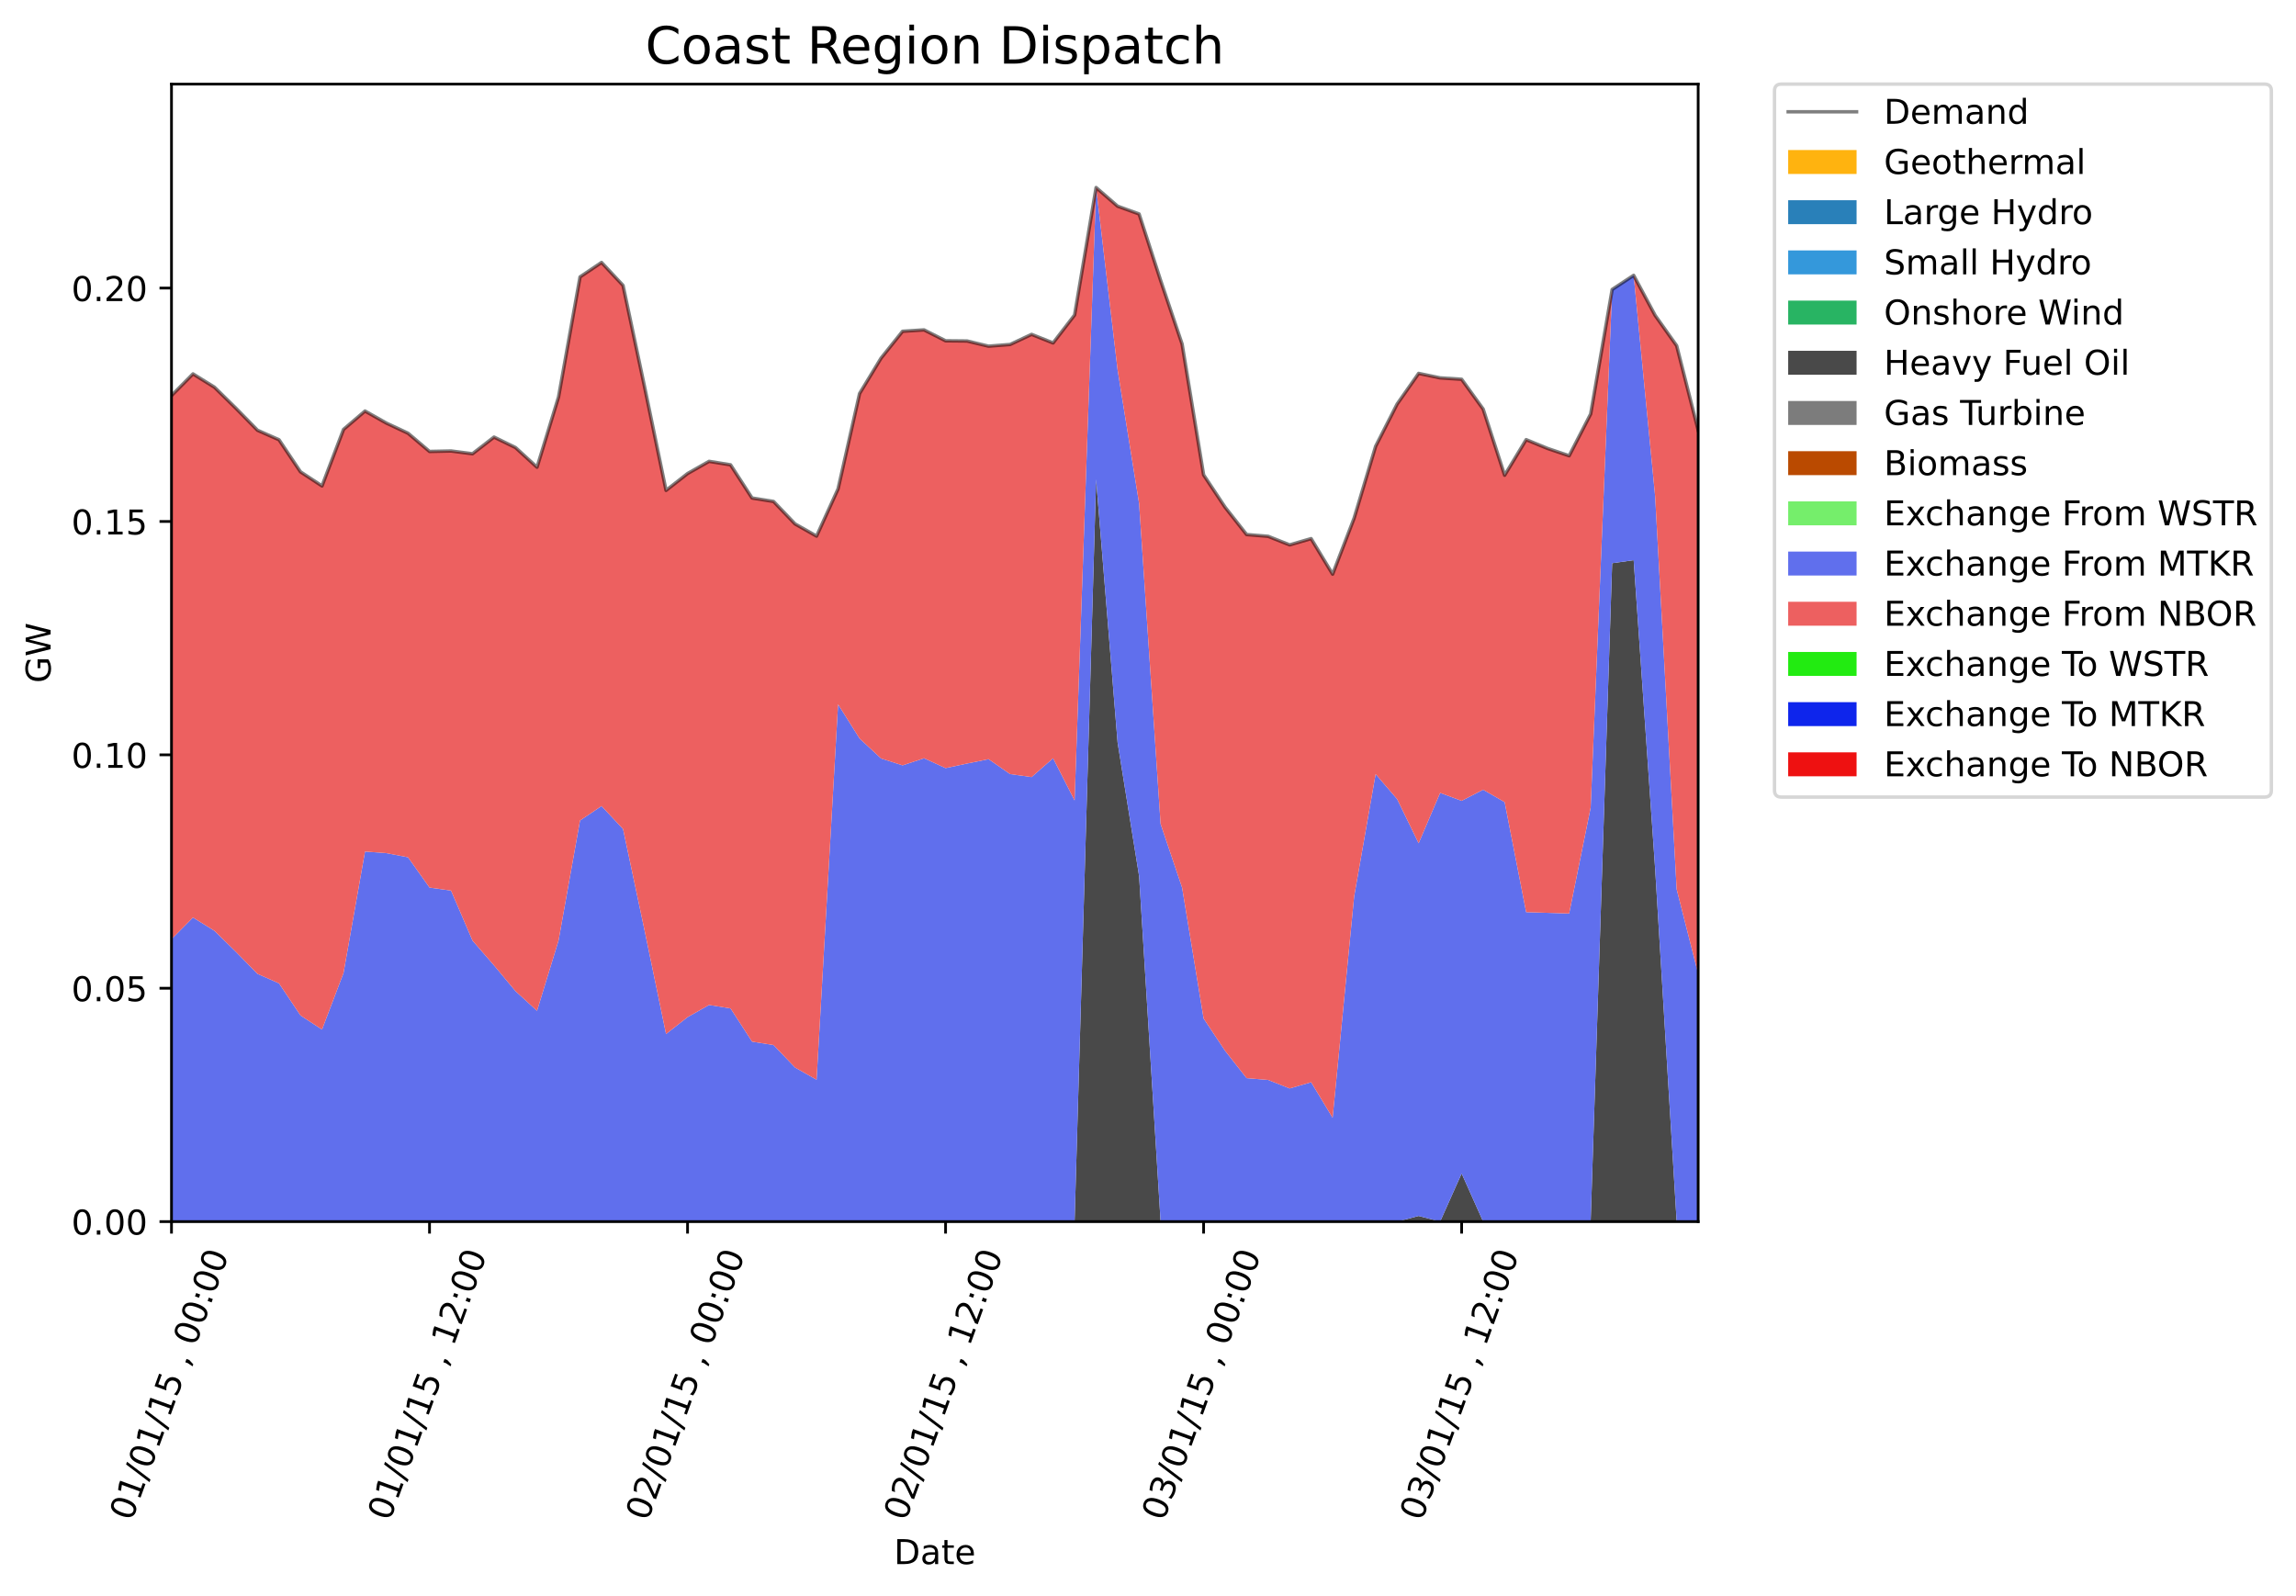 <?xml version="1.0" encoding="utf-8" standalone="no"?>
<!DOCTYPE svg PUBLIC "-//W3C//DTD SVG 1.1//EN"
  "http://www.w3.org/Graphics/SVG/1.1/DTD/svg11.dtd">
<!-- Created with matplotlib (https://matplotlib.org/) -->
<svg height="466.67pt" version="1.1" viewBox="0 0 671.35 466.67" width="671.35pt" xmlns="http://www.w3.org/2000/svg" xmlns:xlink="http://www.w3.org/1999/xlink">
 <defs>
  <style type="text/css">*{stroke-linecap:butt;stroke-linejoin:round;}</style>
 </defs>
 <g id="figure_1">
  <g id="patch_1">
   <path d="M 0 466.67 
L 671.35 466.67 
L 671.35 -0 
L 0 -0 
z
" style="fill:#ffffff;"/>
  </g>
  <g id="axes_1">
   <g id="patch_2">
    <path d="M 50.144 357.238 
L 496.544 357.238 
L 496.544 24.598 
L 50.144 24.598 
z
" style="fill:#ffffff;"/>
   </g>
   <g id="PolyCollection_1">
    <path clip-path="url(#p454ea32266)" d="M 50.144 357.238 
L 50.144 357.238 
L 56.431 357.238 
L 62.718 357.238 
L 69.006 357.238 
L 75.293 357.238 
L 81.58 357.238 
L 87.868 357.238 
L 94.155 357.238 
L 100.442 357.238 
L 106.73 357.238 
L 113.017 357.238 
L 119.304 357.238 
L 125.592 357.238 
L 131.879 357.238 
L 138.166 357.238 
L 144.454 357.238 
L 150.741 357.238 
L 157.028 357.238 
L 163.316 357.238 
L 169.603 357.238 
L 175.89 357.238 
L 182.178 357.238 
L 188.465 357.238 
L 194.752 357.238 
L 201.04 357.238 
L 207.327 357.238 
L 213.614 357.238 
L 219.901 357.238 
L 226.189 357.238 
L 232.476 357.238 
L 238.763 357.238 
L 245.051 357.238 
L 251.338 357.238 
L 257.625 357.238 
L 263.913 357.238 
L 270.2 357.238 
L 276.487 357.238 
L 282.775 357.238 
L 289.062 357.238 
L 295.349 357.238 
L 301.637 357.238 
L 307.924 357.238 
L 314.211 357.238 
L 320.499 357.238 
L 326.786 357.238 
L 333.073 357.238 
L 339.361 357.238 
L 345.648 357.238 
L 351.935 357.238 
L 358.223 357.238 
L 364.51 357.238 
L 370.797 357.238 
L 377.085 357.238 
L 383.372 357.238 
L 389.659 357.238 
L 395.947 357.238 
L 402.234 357.238 
L 408.521 357.238 
L 414.809 357.238 
L 421.096 357.238 
L 427.383 357.238 
L 433.671 357.238 
L 439.958 357.238 
L 446.245 357.238 
L 452.532 357.238 
L 458.82 357.238 
L 465.107 357.238 
L 471.394 357.238 
L 477.682 357.238 
L 483.969 357.238 
L 490.256 357.238 
L 496.544 357.238 
L 496.544 357.238 
L 496.544 357.238 
L 490.256 357.238 
L 483.969 357.238 
L 477.682 357.238 
L 471.394 357.238 
L 465.107 357.238 
L 458.82 357.238 
L 452.532 357.238 
L 446.245 357.238 
L 439.958 357.238 
L 433.671 357.238 
L 427.383 357.238 
L 421.096 357.238 
L 414.809 357.238 
L 408.521 357.238 
L 402.234 357.238 
L 395.947 357.238 
L 389.659 357.238 
L 383.372 357.238 
L 377.085 357.238 
L 370.797 357.238 
L 364.51 357.238 
L 358.223 357.238 
L 351.935 357.238 
L 345.648 357.238 
L 339.361 357.238 
L 333.073 357.238 
L 326.786 357.238 
L 320.499 357.238 
L 314.211 357.238 
L 307.924 357.238 
L 301.637 357.238 
L 295.349 357.238 
L 289.062 357.238 
L 282.775 357.238 
L 276.487 357.238 
L 270.2 357.238 
L 263.913 357.238 
L 257.625 357.238 
L 251.338 357.238 
L 245.051 357.238 
L 238.763 357.238 
L 232.476 357.238 
L 226.189 357.238 
L 219.901 357.238 
L 213.614 357.238 
L 207.327 357.238 
L 201.04 357.238 
L 194.752 357.238 
L 188.465 357.238 
L 182.178 357.238 
L 175.89 357.238 
L 169.603 357.238 
L 163.316 357.238 
L 157.028 357.238 
L 150.741 357.238 
L 144.454 357.238 
L 138.166 357.238 
L 131.879 357.238 
L 125.592 357.238 
L 119.304 357.238 
L 113.017 357.238 
L 106.73 357.238 
L 100.442 357.238 
L 94.155 357.238 
L 87.868 357.238 
L 81.58 357.238 
L 75.293 357.238 
L 69.006 357.238 
L 62.718 357.238 
L 56.431 357.238 
L 50.144 357.238 
z
" style="fill:#ffb30f;"/>
   </g>
   <g id="PolyCollection_2">
    <path clip-path="url(#p454ea32266)" d="M 50.144 357.238 
L 50.144 357.238 
L 56.431 357.238 
L 62.718 357.238 
L 69.006 357.238 
L 75.293 357.238 
L 81.58 357.238 
L 87.868 357.238 
L 94.155 357.238 
L 100.442 357.238 
L 106.73 357.238 
L 113.017 357.238 
L 119.304 357.238 
L 125.592 357.238 
L 131.879 357.238 
L 138.166 357.238 
L 144.454 357.238 
L 150.741 357.238 
L 157.028 357.238 
L 163.316 357.238 
L 169.603 357.238 
L 175.89 357.238 
L 182.178 357.238 
L 188.465 357.238 
L 194.752 357.238 
L 201.04 357.238 
L 207.327 357.238 
L 213.614 357.238 
L 219.901 357.238 
L 226.189 357.238 
L 232.476 357.238 
L 238.763 357.238 
L 245.051 357.238 
L 251.338 357.238 
L 257.625 357.238 
L 263.913 357.238 
L 270.2 357.238 
L 276.487 357.238 
L 282.775 357.238 
L 289.062 357.238 
L 295.349 357.238 
L 301.637 357.238 
L 307.924 357.238 
L 314.211 357.238 
L 320.499 357.238 
L 326.786 357.238 
L 333.073 357.238 
L 339.361 357.238 
L 345.648 357.238 
L 351.935 357.238 
L 358.223 357.238 
L 364.51 357.238 
L 370.797 357.238 
L 377.085 357.238 
L 383.372 357.238 
L 389.659 357.238 
L 395.947 357.238 
L 402.234 357.238 
L 408.521 357.238 
L 414.809 357.238 
L 421.096 357.238 
L 427.383 357.238 
L 433.671 357.238 
L 439.958 357.238 
L 446.245 357.238 
L 452.532 357.238 
L 458.82 357.238 
L 465.107 357.238 
L 471.394 357.238 
L 477.682 357.238 
L 483.969 357.238 
L 490.256 357.238 
L 496.544 357.238 
L 496.544 357.238 
L 496.544 357.238 
L 490.256 357.238 
L 483.969 357.238 
L 477.682 357.238 
L 471.394 357.238 
L 465.107 357.238 
L 458.82 357.238 
L 452.532 357.238 
L 446.245 357.238 
L 439.958 357.238 
L 433.671 357.238 
L 427.383 357.238 
L 421.096 357.238 
L 414.809 357.238 
L 408.521 357.238 
L 402.234 357.238 
L 395.947 357.238 
L 389.659 357.238 
L 383.372 357.238 
L 377.085 357.238 
L 370.797 357.238 
L 364.51 357.238 
L 358.223 357.238 
L 351.935 357.238 
L 345.648 357.238 
L 339.361 357.238 
L 333.073 357.238 
L 326.786 357.238 
L 320.499 357.238 
L 314.211 357.238 
L 307.924 357.238 
L 301.637 357.238 
L 295.349 357.238 
L 289.062 357.238 
L 282.775 357.238 
L 276.487 357.238 
L 270.2 357.238 
L 263.913 357.238 
L 257.625 357.238 
L 251.338 357.238 
L 245.051 357.238 
L 238.763 357.238 
L 232.476 357.238 
L 226.189 357.238 
L 219.901 357.238 
L 213.614 357.238 
L 207.327 357.238 
L 201.04 357.238 
L 194.752 357.238 
L 188.465 357.238 
L 182.178 357.238 
L 175.89 357.238 
L 169.603 357.238 
L 163.316 357.238 
L 157.028 357.238 
L 150.741 357.238 
L 144.454 357.238 
L 138.166 357.238 
L 131.879 357.238 
L 125.592 357.238 
L 119.304 357.238 
L 113.017 357.238 
L 106.73 357.238 
L 100.442 357.238 
L 94.155 357.238 
L 87.868 357.238 
L 81.58 357.238 
L 75.293 357.238 
L 69.006 357.238 
L 62.718 357.238 
L 56.431 357.238 
L 50.144 357.238 
z
" style="fill:#2980b9;"/>
   </g>
   <g id="PolyCollection_3">
    <path clip-path="url(#p454ea32266)" d="M 50.144 357.238 
L 50.144 357.238 
L 56.431 357.238 
L 62.718 357.238 
L 69.006 357.238 
L 75.293 357.238 
L 81.58 357.238 
L 87.868 357.238 
L 94.155 357.238 
L 100.442 357.238 
L 106.73 357.238 
L 113.017 357.238 
L 119.304 357.238 
L 125.592 357.238 
L 131.879 357.238 
L 138.166 357.238 
L 144.454 357.238 
L 150.741 357.238 
L 157.028 357.238 
L 163.316 357.238 
L 169.603 357.238 
L 175.89 357.238 
L 182.178 357.238 
L 188.465 357.238 
L 194.752 357.238 
L 201.04 357.238 
L 207.327 357.238 
L 213.614 357.238 
L 219.901 357.238 
L 226.189 357.238 
L 232.476 357.238 
L 238.763 357.238 
L 245.051 357.238 
L 251.338 357.238 
L 257.625 357.238 
L 263.913 357.238 
L 270.2 357.238 
L 276.487 357.238 
L 282.775 357.238 
L 289.062 357.238 
L 295.349 357.238 
L 301.637 357.238 
L 307.924 357.238 
L 314.211 357.238 
L 320.499 357.238 
L 326.786 357.238 
L 333.073 357.238 
L 339.361 357.238 
L 345.648 357.238 
L 351.935 357.238 
L 358.223 357.238 
L 364.51 357.238 
L 370.797 357.238 
L 377.085 357.238 
L 383.372 357.238 
L 389.659 357.238 
L 395.947 357.238 
L 402.234 357.238 
L 408.521 357.238 
L 414.809 357.238 
L 421.096 357.238 
L 427.383 357.238 
L 433.671 357.238 
L 439.958 357.238 
L 446.245 357.238 
L 452.532 357.238 
L 458.82 357.238 
L 465.107 357.238 
L 471.394 357.238 
L 477.682 357.238 
L 483.969 357.238 
L 490.256 357.238 
L 496.544 357.238 
L 496.544 357.238 
L 496.544 357.238 
L 490.256 357.238 
L 483.969 357.238 
L 477.682 357.238 
L 471.394 357.238 
L 465.107 357.238 
L 458.82 357.238 
L 452.532 357.238 
L 446.245 357.238 
L 439.958 357.238 
L 433.671 357.238 
L 427.383 357.238 
L 421.096 357.238 
L 414.809 357.238 
L 408.521 357.238 
L 402.234 357.238 
L 395.947 357.238 
L 389.659 357.238 
L 383.372 357.238 
L 377.085 357.238 
L 370.797 357.238 
L 364.51 357.238 
L 358.223 357.238 
L 351.935 357.238 
L 345.648 357.238 
L 339.361 357.238 
L 333.073 357.238 
L 326.786 357.238 
L 320.499 357.238 
L 314.211 357.238 
L 307.924 357.238 
L 301.637 357.238 
L 295.349 357.238 
L 289.062 357.238 
L 282.775 357.238 
L 276.487 357.238 
L 270.2 357.238 
L 263.913 357.238 
L 257.625 357.238 
L 251.338 357.238 
L 245.051 357.238 
L 238.763 357.238 
L 232.476 357.238 
L 226.189 357.238 
L 219.901 357.238 
L 213.614 357.238 
L 207.327 357.238 
L 201.04 357.238 
L 194.752 357.238 
L 188.465 357.238 
L 182.178 357.238 
L 175.89 357.238 
L 169.603 357.238 
L 163.316 357.238 
L 157.028 357.238 
L 150.741 357.238 
L 144.454 357.238 
L 138.166 357.238 
L 131.879 357.238 
L 125.592 357.238 
L 119.304 357.238 
L 113.017 357.238 
L 106.73 357.238 
L 100.442 357.238 
L 94.155 357.238 
L 87.868 357.238 
L 81.58 357.238 
L 75.293 357.238 
L 69.006 357.238 
L 62.718 357.238 
L 56.431 357.238 
L 50.144 357.238 
z
" style="fill:#3498db;"/>
   </g>
   <g id="PolyCollection_4">
    <path clip-path="url(#p454ea32266)" d="M 50.144 357.238 
L 50.144 357.238 
L 56.431 357.238 
L 62.718 357.238 
L 69.006 357.238 
L 75.293 357.238 
L 81.58 357.238 
L 87.868 357.238 
L 94.155 357.238 
L 100.442 357.238 
L 106.73 357.238 
L 113.017 357.238 
L 119.304 357.238 
L 125.592 357.238 
L 131.879 357.238 
L 138.166 357.238 
L 144.454 357.238 
L 150.741 357.238 
L 157.028 357.238 
L 163.316 357.238 
L 169.603 357.238 
L 175.89 357.238 
L 182.178 357.238 
L 188.465 357.238 
L 194.752 357.238 
L 201.04 357.238 
L 207.327 357.238 
L 213.614 357.238 
L 219.901 357.238 
L 226.189 357.238 
L 232.476 357.238 
L 238.763 357.238 
L 245.051 357.238 
L 251.338 357.238 
L 257.625 357.238 
L 263.913 357.238 
L 270.2 357.238 
L 276.487 357.238 
L 282.775 357.238 
L 289.062 357.238 
L 295.349 357.238 
L 301.637 357.238 
L 307.924 357.238 
L 314.211 357.238 
L 320.499 357.238 
L 326.786 357.238 
L 333.073 357.238 
L 339.361 357.238 
L 345.648 357.238 
L 351.935 357.238 
L 358.223 357.238 
L 364.51 357.238 
L 370.797 357.238 
L 377.085 357.238 
L 383.372 357.238 
L 389.659 357.238 
L 395.947 357.238 
L 402.234 357.238 
L 408.521 357.238 
L 414.809 357.238 
L 421.096 357.238 
L 427.383 357.238 
L 433.671 357.238 
L 439.958 357.238 
L 446.245 357.238 
L 452.532 357.238 
L 458.82 357.238 
L 465.107 357.238 
L 471.394 357.238 
L 477.682 357.238 
L 483.969 357.238 
L 490.256 357.238 
L 496.544 357.238 
L 496.544 357.238 
L 496.544 357.238 
L 490.256 357.238 
L 483.969 357.238 
L 477.682 357.238 
L 471.394 357.238 
L 465.107 357.238 
L 458.82 357.238 
L 452.532 357.238 
L 446.245 357.238 
L 439.958 357.238 
L 433.671 357.238 
L 427.383 357.238 
L 421.096 357.238 
L 414.809 357.238 
L 408.521 357.238 
L 402.234 357.238 
L 395.947 357.238 
L 389.659 357.238 
L 383.372 357.238 
L 377.085 357.238 
L 370.797 357.238 
L 364.51 357.238 
L 358.223 357.238 
L 351.935 357.238 
L 345.648 357.238 
L 339.361 357.238 
L 333.073 357.238 
L 326.786 357.238 
L 320.499 357.238 
L 314.211 357.238 
L 307.924 357.238 
L 301.637 357.238 
L 295.349 357.238 
L 289.062 357.238 
L 282.775 357.238 
L 276.487 357.238 
L 270.2 357.238 
L 263.913 357.238 
L 257.625 357.238 
L 251.338 357.238 
L 245.051 357.238 
L 238.763 357.238 
L 232.476 357.238 
L 226.189 357.238 
L 219.901 357.238 
L 213.614 357.238 
L 207.327 357.238 
L 201.04 357.238 
L 194.752 357.238 
L 188.465 357.238 
L 182.178 357.238 
L 175.89 357.238 
L 169.603 357.238 
L 163.316 357.238 
L 157.028 357.238 
L 150.741 357.238 
L 144.454 357.238 
L 138.166 357.238 
L 131.879 357.238 
L 125.592 357.238 
L 119.304 357.238 
L 113.017 357.238 
L 106.73 357.238 
L 100.442 357.238 
L 94.155 357.238 
L 87.868 357.238 
L 81.58 357.238 
L 75.293 357.238 
L 69.006 357.238 
L 62.718 357.238 
L 56.431 357.238 
L 50.144 357.238 
z
" style="fill:#28b463;"/>
   </g>
   <g id="PolyCollection_5">
    <path clip-path="url(#p454ea32266)" d="M 50.144 357.238 
L 50.144 357.238 
L 56.431 357.238 
L 62.718 357.238 
L 69.006 357.238 
L 75.293 357.238 
L 81.58 357.238 
L 87.868 357.238 
L 94.155 357.238 
L 100.442 357.238 
L 106.73 357.238 
L 113.017 357.238 
L 119.304 357.238 
L 125.592 357.238 
L 131.879 357.238 
L 138.166 357.238 
L 144.454 357.238 
L 150.741 357.238 
L 157.028 357.238 
L 163.316 357.238 
L 169.603 357.238 
L 175.89 357.238 
L 182.178 357.238 
L 188.465 357.238 
L 194.752 357.238 
L 201.04 357.238 
L 207.327 357.238 
L 213.614 357.238 
L 219.901 357.238 
L 226.189 357.238 
L 232.476 357.238 
L 238.763 357.238 
L 245.051 357.238 
L 251.338 357.238 
L 257.625 357.238 
L 263.913 357.238 
L 270.2 357.238 
L 276.487 357.238 
L 282.775 357.238 
L 289.062 357.238 
L 295.349 357.238 
L 301.637 357.238 
L 307.924 357.238 
L 314.211 357.238 
L 320.499 357.238 
L 326.786 357.238 
L 333.073 357.238 
L 339.361 357.238 
L 345.648 357.238 
L 351.935 357.238 
L 358.223 357.238 
L 364.51 357.238 
L 370.797 357.238 
L 377.085 357.238 
L 383.372 357.238 
L 389.659 357.238 
L 395.947 357.238 
L 402.234 357.238 
L 408.521 357.238 
L 414.809 357.238 
L 421.096 357.238 
L 427.383 357.238 
L 433.671 357.238 
L 439.958 357.238 
L 446.245 357.238 
L 452.532 357.238 
L 458.82 357.238 
L 465.107 357.238 
L 471.394 357.238 
L 477.682 357.238 
L 483.969 357.238 
L 490.256 357.238 
L 496.544 357.238 
L 496.544 357.238 
L 496.544 357.238 
L 490.256 357.238 
L 483.969 254.184 
L 477.682 163.819 
L 471.394 164.701 
L 465.107 357.238 
L 458.82 357.238 
L 452.532 357.238 
L 446.245 357.238 
L 439.958 357.238 
L 433.671 357.238 
L 427.383 343.17 
L 421.096 357.238 
L 414.809 355.585 
L 408.521 357.238 
L 402.234 357.238 
L 395.947 357.238 
L 389.659 357.238 
L 383.372 357.238 
L 377.085 357.238 
L 370.797 357.238 
L 364.51 357.238 
L 358.223 357.238 
L 351.935 357.238 
L 345.648 357.238 
L 339.361 357.238 
L 333.073 256.209 
L 326.786 217.154 
L 320.499 140.162 
L 314.211 357.238 
L 307.924 357.238 
L 301.637 357.238 
L 295.349 357.238 
L 289.062 357.238 
L 282.775 357.238 
L 276.487 357.238 
L 270.2 357.238 
L 263.913 357.238 
L 257.625 357.238 
L 251.338 357.238 
L 245.051 357.238 
L 238.763 357.238 
L 232.476 357.238 
L 226.189 357.238 
L 219.901 357.238 
L 213.614 357.238 
L 207.327 357.238 
L 201.04 357.238 
L 194.752 357.238 
L 188.465 357.238 
L 182.178 357.238 
L 175.89 357.238 
L 169.603 357.238 
L 163.316 357.238 
L 157.028 357.238 
L 150.741 357.238 
L 144.454 357.238 
L 138.166 357.238 
L 131.879 357.238 
L 125.592 357.238 
L 119.304 357.238 
L 113.017 357.238 
L 106.73 357.238 
L 100.442 357.238 
L 94.155 357.238 
L 87.868 357.238 
L 81.58 357.238 
L 75.293 357.238 
L 69.006 357.238 
L 62.718 357.238 
L 56.431 357.238 
L 50.144 357.238 
z
" style="fill:#494949;"/>
   </g>
   <g id="PolyCollection_6">
    <path clip-path="url(#p454ea32266)" d="M 50.144 357.238 
L 50.144 357.238 
L 56.431 357.238 
L 62.718 357.238 
L 69.006 357.238 
L 75.293 357.238 
L 81.58 357.238 
L 87.868 357.238 
L 94.155 357.238 
L 100.442 357.238 
L 106.73 357.238 
L 113.017 357.238 
L 119.304 357.238 
L 125.592 357.238 
L 131.879 357.238 
L 138.166 357.238 
L 144.454 357.238 
L 150.741 357.238 
L 157.028 357.238 
L 163.316 357.238 
L 169.603 357.238 
L 175.89 357.238 
L 182.178 357.238 
L 188.465 357.238 
L 194.752 357.238 
L 201.04 357.238 
L 207.327 357.238 
L 213.614 357.238 
L 219.901 357.238 
L 226.189 357.238 
L 232.476 357.238 
L 238.763 357.238 
L 245.051 357.238 
L 251.338 357.238 
L 257.625 357.238 
L 263.913 357.238 
L 270.2 357.238 
L 276.487 357.238 
L 282.775 357.238 
L 289.062 357.238 
L 295.349 357.238 
L 301.637 357.238 
L 307.924 357.238 
L 314.211 357.238 
L 320.499 140.162 
L 326.786 217.154 
L 333.073 256.209 
L 339.361 357.238 
L 345.648 357.238 
L 351.935 357.238 
L 358.223 357.238 
L 364.51 357.238 
L 370.797 357.238 
L 377.085 357.238 
L 383.372 357.238 
L 389.659 357.238 
L 395.947 357.238 
L 402.234 357.238 
L 408.521 357.238 
L 414.809 355.585 
L 421.096 357.238 
L 427.383 343.17 
L 433.671 357.238 
L 439.958 357.238 
L 446.245 357.238 
L 452.532 357.238 
L 458.82 357.238 
L 465.107 357.238 
L 471.394 164.701 
L 477.682 163.819 
L 483.969 254.184 
L 490.256 357.238 
L 496.544 357.238 
L 496.544 357.238 
L 496.544 357.238 
L 490.256 357.238 
L 483.969 254.184 
L 477.682 163.819 
L 471.394 164.701 
L 465.107 357.238 
L 458.82 357.238 
L 452.532 357.238 
L 446.245 357.238 
L 439.958 357.238 
L 433.671 357.238 
L 427.383 343.17 
L 421.096 357.238 
L 414.809 355.585 
L 408.521 357.238 
L 402.234 357.238 
L 395.947 357.238 
L 389.659 357.238 
L 383.372 357.238 
L 377.085 357.238 
L 370.797 357.238 
L 364.51 357.238 
L 358.223 357.238 
L 351.935 357.238 
L 345.648 357.238 
L 339.361 357.238 
L 333.073 256.209 
L 326.786 217.154 
L 320.499 140.162 
L 314.211 357.238 
L 307.924 357.238 
L 301.637 357.238 
L 295.349 357.238 
L 289.062 357.238 
L 282.775 357.238 
L 276.487 357.238 
L 270.2 357.238 
L 263.913 357.238 
L 257.625 357.238 
L 251.338 357.238 
L 245.051 357.238 
L 238.763 357.238 
L 232.476 357.238 
L 226.189 357.238 
L 219.901 357.238 
L 213.614 357.238 
L 207.327 357.238 
L 201.04 357.238 
L 194.752 357.238 
L 188.465 357.238 
L 182.178 357.238 
L 175.89 357.238 
L 169.603 357.238 
L 163.316 357.238 
L 157.028 357.238 
L 150.741 357.238 
L 144.454 357.238 
L 138.166 357.238 
L 131.879 357.238 
L 125.592 357.238 
L 119.304 357.238 
L 113.017 357.238 
L 106.73 357.238 
L 100.442 357.238 
L 94.155 357.238 
L 87.868 357.238 
L 81.58 357.238 
L 75.293 357.238 
L 69.006 357.238 
L 62.718 357.238 
L 56.431 357.238 
L 50.144 357.238 
z
" style="fill:#7c7c7c;"/>
   </g>
   <g id="PolyCollection_7">
    <path clip-path="url(#p454ea32266)" d="M 50.144 357.238 
L 50.144 357.238 
L 56.431 357.238 
L 62.718 357.238 
L 69.006 357.238 
L 75.293 357.238 
L 81.58 357.238 
L 87.868 357.238 
L 94.155 357.238 
L 100.442 357.238 
L 106.73 357.238 
L 113.017 357.238 
L 119.304 357.238 
L 125.592 357.238 
L 131.879 357.238 
L 138.166 357.238 
L 144.454 357.238 
L 150.741 357.238 
L 157.028 357.238 
L 163.316 357.238 
L 169.603 357.238 
L 175.89 357.238 
L 182.178 357.238 
L 188.465 357.238 
L 194.752 357.238 
L 201.04 357.238 
L 207.327 357.238 
L 213.614 357.238 
L 219.901 357.238 
L 226.189 357.238 
L 232.476 357.238 
L 238.763 357.238 
L 245.051 357.238 
L 251.338 357.238 
L 257.625 357.238 
L 263.913 357.238 
L 270.2 357.238 
L 276.487 357.238 
L 282.775 357.238 
L 289.062 357.238 
L 295.349 357.238 
L 301.637 357.238 
L 307.924 357.238 
L 314.211 357.238 
L 320.499 140.162 
L 326.786 217.154 
L 333.073 256.209 
L 339.361 357.238 
L 345.648 357.238 
L 351.935 357.238 
L 358.223 357.238 
L 364.51 357.238 
L 370.797 357.238 
L 377.085 357.238 
L 383.372 357.238 
L 389.659 357.238 
L 395.947 357.238 
L 402.234 357.238 
L 408.521 357.238 
L 414.809 355.585 
L 421.096 357.238 
L 427.383 343.17 
L 433.671 357.238 
L 439.958 357.238 
L 446.245 357.238 
L 452.532 357.238 
L 458.82 357.238 
L 465.107 357.238 
L 471.394 164.701 
L 477.682 163.819 
L 483.969 254.184 
L 490.256 357.238 
L 496.544 357.238 
L 496.544 357.238 
L 496.544 357.238 
L 490.256 357.238 
L 483.969 254.184 
L 477.682 163.819 
L 471.394 164.701 
L 465.107 357.238 
L 458.82 357.238 
L 452.532 357.238 
L 446.245 357.238 
L 439.958 357.238 
L 433.671 357.238 
L 427.383 343.17 
L 421.096 357.238 
L 414.809 355.585 
L 408.521 357.238 
L 402.234 357.238 
L 395.947 357.238 
L 389.659 357.238 
L 383.372 357.238 
L 377.085 357.238 
L 370.797 357.238 
L 364.51 357.238 
L 358.223 357.238 
L 351.935 357.238 
L 345.648 357.238 
L 339.361 357.238 
L 333.073 256.209 
L 326.786 217.154 
L 320.499 140.162 
L 314.211 357.238 
L 307.924 357.238 
L 301.637 357.238 
L 295.349 357.238 
L 289.062 357.238 
L 282.775 357.238 
L 276.487 357.238 
L 270.2 357.238 
L 263.913 357.238 
L 257.625 357.238 
L 251.338 357.238 
L 245.051 357.238 
L 238.763 357.238 
L 232.476 357.238 
L 226.189 357.238 
L 219.901 357.238 
L 213.614 357.238 
L 207.327 357.238 
L 201.04 357.238 
L 194.752 357.238 
L 188.465 357.238 
L 182.178 357.238 
L 175.89 357.238 
L 169.603 357.238 
L 163.316 357.238 
L 157.028 357.238 
L 150.741 357.238 
L 144.454 357.238 
L 138.166 357.238 
L 131.879 357.238 
L 125.592 357.238 
L 119.304 357.238 
L 113.017 357.238 
L 106.73 357.238 
L 100.442 357.238 
L 94.155 357.238 
L 87.868 357.238 
L 81.58 357.238 
L 75.293 357.238 
L 69.006 357.238 
L 62.718 357.238 
L 56.431 357.238 
L 50.144 357.238 
z
" style="fill:#ba4a00;"/>
   </g>
   <g id="PolyCollection_8">
    <path clip-path="url(#p454ea32266)" d="M 50.144 357.238 
L 50.144 357.238 
L 56.431 357.238 
L 62.718 357.238 
L 69.006 357.238 
L 75.293 357.238 
L 81.58 357.238 
L 87.868 357.238 
L 94.155 357.238 
L 100.442 357.238 
L 106.73 357.238 
L 113.017 357.238 
L 119.304 357.238 
L 125.592 357.238 
L 131.879 357.238 
L 138.166 357.238 
L 144.454 357.238 
L 150.741 357.238 
L 157.028 357.238 
L 163.316 357.238 
L 169.603 357.238 
L 175.89 357.238 
L 182.178 357.238 
L 188.465 357.238 
L 194.752 357.238 
L 201.04 357.238 
L 207.327 357.238 
L 213.614 357.238 
L 219.901 357.238 
L 226.189 357.238 
L 232.476 357.238 
L 238.763 357.238 
L 245.051 357.238 
L 251.338 357.238 
L 257.625 357.238 
L 263.913 357.238 
L 270.2 357.238 
L 276.487 357.238 
L 282.775 357.238 
L 289.062 357.238 
L 295.349 357.238 
L 301.637 357.238 
L 307.924 357.238 
L 314.211 357.238 
L 320.499 140.162 
L 326.786 217.154 
L 333.073 256.209 
L 339.361 357.238 
L 345.648 357.238 
L 351.935 357.238 
L 358.223 357.238 
L 364.51 357.238 
L 370.797 357.238 
L 377.085 357.238 
L 383.372 357.238 
L 389.659 357.238 
L 395.947 357.238 
L 402.234 357.238 
L 408.521 357.238 
L 414.809 355.585 
L 421.096 357.238 
L 427.383 343.17 
L 433.671 357.238 
L 439.958 357.238 
L 446.245 357.238 
L 452.532 357.238 
L 458.82 357.238 
L 465.107 357.238 
L 471.394 164.701 
L 477.682 163.819 
L 483.969 254.184 
L 490.256 357.238 
L 496.544 357.238 
L 496.544 357.238 
L 496.544 357.238 
L 490.256 357.238 
L 483.969 254.184 
L 477.682 163.819 
L 471.394 164.701 
L 465.107 357.238 
L 458.82 357.238 
L 452.532 357.238 
L 446.245 357.238 
L 439.958 357.238 
L 433.671 357.238 
L 427.383 343.17 
L 421.096 357.238 
L 414.809 355.585 
L 408.521 357.238 
L 402.234 357.238 
L 395.947 357.238 
L 389.659 357.238 
L 383.372 357.238 
L 377.085 357.238 
L 370.797 357.238 
L 364.51 357.238 
L 358.223 357.238 
L 351.935 357.238 
L 345.648 357.238 
L 339.361 357.238 
L 333.073 256.209 
L 326.786 217.154 
L 320.499 140.162 
L 314.211 357.238 
L 307.924 357.238 
L 301.637 357.238 
L 295.349 357.238 
L 289.062 357.238 
L 282.775 357.238 
L 276.487 357.238 
L 270.2 357.238 
L 263.913 357.238 
L 257.625 357.238 
L 251.338 357.238 
L 245.051 357.238 
L 238.763 357.238 
L 232.476 357.238 
L 226.189 357.238 
L 219.901 357.238 
L 213.614 357.238 
L 207.327 357.238 
L 201.04 357.238 
L 194.752 357.238 
L 188.465 357.238 
L 182.178 357.238 
L 175.89 357.238 
L 169.603 357.238 
L 163.316 357.238 
L 157.028 357.238 
L 150.741 357.238 
L 144.454 357.238 
L 138.166 357.238 
L 131.879 357.238 
L 125.592 357.238 
L 119.304 357.238 
L 113.017 357.238 
L 106.73 357.238 
L 100.442 357.238 
L 94.155 357.238 
L 87.868 357.238 
L 81.58 357.238 
L 75.293 357.238 
L 69.006 357.238 
L 62.718 357.238 
L 56.431 357.238 
L 50.144 357.238 
z
" style="fill:#75ee6b;"/>
   </g>
   <g id="PolyCollection_9">
    <path clip-path="url(#p454ea32266)" d="M 50.144 274.65 
L 50.144 357.238 
L 56.431 357.238 
L 62.718 357.238 
L 69.006 357.238 
L 75.293 357.238 
L 81.58 357.238 
L 87.868 357.238 
L 94.155 357.238 
L 100.442 357.238 
L 106.73 357.238 
L 113.017 357.238 
L 119.304 357.238 
L 125.592 357.238 
L 131.879 357.238 
L 138.166 357.238 
L 144.454 357.238 
L 150.741 357.238 
L 157.028 357.238 
L 163.316 357.238 
L 169.603 357.238 
L 175.89 357.238 
L 182.178 357.238 
L 188.465 357.238 
L 194.752 357.238 
L 201.04 357.238 
L 207.327 357.238 
L 213.614 357.238 
L 219.901 357.238 
L 226.189 357.238 
L 232.476 357.238 
L 238.763 357.238 
L 245.051 357.238 
L 251.338 357.238 
L 257.625 357.238 
L 263.913 357.238 
L 270.2 357.238 
L 276.487 357.238 
L 282.775 357.238 
L 289.062 357.238 
L 295.349 357.238 
L 301.637 357.238 
L 307.924 357.238 
L 314.211 357.238 
L 320.499 140.162 
L 326.786 217.154 
L 333.073 256.209 
L 339.361 357.238 
L 345.648 357.238 
L 351.935 357.238 
L 358.223 357.238 
L 364.51 357.238 
L 370.797 357.238 
L 377.085 357.238 
L 383.372 357.238 
L 389.659 357.238 
L 395.947 357.238 
L 402.234 357.238 
L 408.521 357.238 
L 414.809 355.585 
L 421.096 357.238 
L 427.383 343.17 
L 433.671 357.238 
L 439.958 357.238 
L 446.245 357.238 
L 452.532 357.238 
L 458.82 357.238 
L 465.107 357.238 
L 471.394 164.701 
L 477.682 163.819 
L 483.969 254.184 
L 490.256 357.238 
L 496.544 357.238 
L 496.544 284.778 
L 496.544 284.778 
L 490.256 260.052 
L 483.969 145.192 
L 477.682 80.513 
L 471.394 84.648 
L 465.107 236.167 
L 458.82 267.142 
L 452.532 266.941 
L 446.245 266.74 
L 439.958 234.568 
L 433.671 230.936 
L 427.383 234.179 
L 421.096 231.862 
L 414.809 246.593 
L 408.521 233.688 
L 402.234 226.37 
L 395.947 262.174 
L 389.659 326.874 
L 383.372 316.48 
L 377.085 318.302 
L 370.797 315.804 
L 364.51 315.285 
L 358.223 307.3 
L 351.935 297.841 
L 345.648 259.574 
L 339.361 240.95 
L 333.073 147.217 
L 326.786 108.162 
L 320.499 54.838 
L 314.211 234.072 
L 307.924 221.732 
L 301.637 227.237 
L 295.349 226.365 
L 289.062 222.001 
L 282.775 223.276 
L 276.487 224.619 
L 270.2 221.732 
L 263.913 223.813 
L 257.625 221.799 
L 251.338 215.959 
L 245.051 205.966 
L 238.763 315.743 
L 232.476 312.18 
L 226.189 305.608 
L 219.901 304.604 
L 213.614 294.893 
L 207.327 293.883 
L 201.04 297.452 
L 194.752 302.373 
L 188.465 272.05 
L 182.178 242.431 
L 175.89 235.715 
L 169.603 239.94 
L 163.316 275.046 
L 157.028 295.596 
L 150.741 289.849 
L 144.454 282.315 
L 138.166 275.064 
L 131.879 260.429 
L 125.592 259.556 
L 119.304 250.694 
L 113.017 249.486 
L 106.73 249.016 
L 100.442 284.54 
L 94.155 301.069 
L 87.868 296.947 
L 81.58 287.563 
L 75.293 284.785 
L 69.006 278.37 
L 62.718 272.207 
L 56.431 268.303 
L 50.144 274.65 
z
" style="fill:#606fed;"/>
   </g>
   <g id="PolyCollection_10">
    <path clip-path="url(#p454ea32266)" d="M 50.144 115.681 
L 50.144 274.65 
L 56.431 268.303 
L 62.718 272.207 
L 69.006 278.37 
L 75.293 284.785 
L 81.58 287.563 
L 87.868 296.947 
L 94.155 301.069 
L 100.442 284.54 
L 106.73 249.016 
L 113.017 249.486 
L 119.304 250.694 
L 125.592 259.556 
L 131.879 260.429 
L 138.166 275.064 
L 144.454 282.315 
L 150.741 289.849 
L 157.028 295.596 
L 163.316 275.046 
L 169.603 239.94 
L 175.89 235.715 
L 182.178 242.431 
L 188.465 272.05 
L 194.752 302.373 
L 201.04 297.452 
L 207.327 293.883 
L 213.614 294.893 
L 219.901 304.604 
L 226.189 305.608 
L 232.476 312.18 
L 238.763 315.743 
L 245.051 205.966 
L 251.338 215.959 
L 257.625 221.799 
L 263.913 223.813 
L 270.2 221.732 
L 276.487 224.619 
L 282.775 223.276 
L 289.062 222.001 
L 295.349 226.365 
L 301.637 227.237 
L 307.924 221.732 
L 314.211 234.072 
L 320.499 54.838 
L 326.786 108.162 
L 333.073 147.217 
L 339.361 240.95 
L 345.648 259.574 
L 351.935 297.841 
L 358.223 307.3 
L 364.51 315.285 
L 370.797 315.804 
L 377.085 318.302 
L 383.372 316.48 
L 389.659 326.874 
L 395.947 262.174 
L 402.234 226.37 
L 408.521 233.688 
L 414.809 246.593 
L 421.096 231.862 
L 427.383 234.179 
L 433.671 230.936 
L 439.958 234.568 
L 446.245 266.74 
L 452.532 266.941 
L 458.82 267.142 
L 465.107 236.167 
L 471.394 84.648 
L 477.682 80.513 
L 483.969 145.192 
L 490.256 260.052 
L 496.544 284.778 
L 496.544 125.809 
L 496.544 125.809 
L 490.256 101.082 
L 483.969 92.238 
L 477.682 80.513 
L 471.394 84.648 
L 465.107 121.059 
L 458.82 133.268 
L 452.532 131.146 
L 446.245 128.566 
L 439.958 138.974 
L 433.671 119.612 
L 427.383 110.91 
L 421.096 110.501 
L 414.809 109.19 
L 408.521 118.151 
L 402.234 130.504 
L 395.947 151.511 
L 389.659 167.904 
L 383.372 157.51 
L 377.085 159.332 
L 370.797 156.834 
L 364.51 156.316 
L 358.223 148.331 
L 351.935 138.871 
L 345.648 100.605 
L 339.361 81.98 
L 333.073 62.57 
L 326.786 60.291 
L 320.499 54.838 
L 314.211 92.115 
L 307.924 100.284 
L 301.637 97.779 
L 295.349 100.734 
L 289.062 101.233 
L 282.775 99.718 
L 276.487 99.656 
L 270.2 96.469 
L 263.913 96.872 
L 257.625 104.72 
L 251.338 115.08 
L 245.051 142.959 
L 238.763 156.773 
L 232.476 153.21 
L 226.189 146.638 
L 219.901 145.635 
L 213.614 135.923 
L 207.327 134.913 
L 201.04 138.482 
L 194.752 143.403 
L 188.465 113.08 
L 182.178 83.461 
L 175.89 76.745 
L 169.603 80.97 
L 163.316 116.077 
L 157.028 136.626 
L 150.741 130.88 
L 144.454 127.815 
L 138.166 132.688 
L 131.879 131.883 
L 125.592 132.019 
L 119.304 126.682 
L 113.017 123.741 
L 106.73 120.199 
L 100.442 125.57 
L 94.155 142.1 
L 87.868 137.977 
L 81.58 128.593 
L 75.293 125.816 
L 69.006 119.4 
L 62.718 113.237 
L 56.431 109.334 
L 50.144 115.681 
z
" style="fill:#ed6060;"/>
   </g>
   <g id="PolyCollection_11">
    <path clip-path="url(#p454ea32266)" d="M 50.144 357.238 
L 50.144 357.238 
L 56.431 357.238 
L 62.718 357.238 
L 69.006 357.238 
L 75.293 357.238 
L 81.58 357.238 
L 87.868 357.238 
L 94.155 357.238 
L 100.442 357.238 
L 106.73 357.238 
L 113.017 357.238 
L 119.304 357.238 
L 125.592 357.238 
L 131.879 357.238 
L 138.166 357.238 
L 144.454 357.238 
L 150.741 357.238 
L 157.028 357.238 
L 163.316 357.238 
L 169.603 357.238 
L 175.89 357.238 
L 182.178 357.238 
L 188.465 357.238 
L 194.752 357.238 
L 201.04 357.238 
L 207.327 357.238 
L 213.614 357.238 
L 219.901 357.238 
L 226.189 357.238 
L 232.476 357.238 
L 238.763 357.238 
L 245.051 357.238 
L 251.338 357.238 
L 257.625 357.238 
L 263.913 357.238 
L 270.2 357.238 
L 276.487 357.238 
L 282.775 357.238 
L 289.062 357.238 
L 295.349 357.238 
L 301.637 357.238 
L 307.924 357.238 
L 314.211 357.238 
L 320.499 357.238 
L 326.786 357.238 
L 333.073 357.238 
L 339.361 357.238 
L 345.648 357.238 
L 351.935 357.238 
L 358.223 357.238 
L 364.51 357.238 
L 370.797 357.238 
L 377.085 357.238 
L 383.372 357.238 
L 389.659 357.238 
L 395.947 357.238 
L 402.234 357.238 
L 408.521 357.238 
L 414.809 357.238 
L 421.096 357.238 
L 427.383 357.238 
L 433.671 357.238 
L 439.958 357.238 
L 446.245 357.238 
L 452.532 357.238 
L 458.82 357.238 
L 465.107 357.238 
L 471.394 357.238 
L 477.682 357.238 
L 483.969 357.238 
L 490.256 357.238 
L 496.544 357.238 
L 496.544 357.238 
L 496.544 357.238 
L 490.256 357.238 
L 483.969 357.238 
L 477.682 357.238 
L 471.394 357.238 
L 465.107 357.238 
L 458.82 357.238 
L 452.532 357.238 
L 446.245 357.238 
L 439.958 357.238 
L 433.671 357.238 
L 427.383 357.238 
L 421.096 357.238 
L 414.809 357.238 
L 408.521 357.238 
L 402.234 357.238 
L 395.947 357.238 
L 389.659 357.238 
L 383.372 357.238 
L 377.085 357.238 
L 370.797 357.238 
L 364.51 357.238 
L 358.223 357.238 
L 351.935 357.238 
L 345.648 357.238 
L 339.361 357.238 
L 333.073 357.238 
L 326.786 357.238 
L 320.499 357.238 
L 314.211 357.238 
L 307.924 357.238 
L 301.637 357.238 
L 295.349 357.238 
L 289.062 357.238 
L 282.775 357.238 
L 276.487 357.238 
L 270.2 357.238 
L 263.913 357.238 
L 257.625 357.238 
L 251.338 357.238 
L 245.051 357.238 
L 238.763 357.238 
L 232.476 357.238 
L 226.189 357.238 
L 219.901 357.238 
L 213.614 357.238 
L 207.327 357.238 
L 201.04 357.238 
L 194.752 357.238 
L 188.465 357.238 
L 182.178 357.238 
L 175.89 357.238 
L 169.603 357.238 
L 163.316 357.238 
L 157.028 357.238 
L 150.741 357.238 
L 144.454 357.238 
L 138.166 357.238 
L 131.879 357.238 
L 125.592 357.238 
L 119.304 357.238 
L 113.017 357.238 
L 106.73 357.238 
L 100.442 357.238 
L 94.155 357.238 
L 87.868 357.238 
L 81.58 357.238 
L 75.293 357.238 
L 69.006 357.238 
L 62.718 357.238 
L 56.431 357.238 
L 50.144 357.238 
z
" style="fill:#22eb11;"/>
   </g>
   <g id="PolyCollection_12">
    <path clip-path="url(#p454ea32266)" d="M 50.144 357.238 
L 50.144 357.238 
L 56.431 357.238 
L 62.718 357.238 
L 69.006 357.238 
L 75.293 357.238 
L 81.58 357.238 
L 87.868 357.238 
L 94.155 357.238 
L 100.442 357.238 
L 106.73 357.238 
L 113.017 357.238 
L 119.304 357.238 
L 125.592 357.238 
L 131.879 357.238 
L 138.166 357.238 
L 144.454 357.238 
L 150.741 357.238 
L 157.028 357.238 
L 163.316 357.238 
L 169.603 357.238 
L 175.89 357.238 
L 182.178 357.238 
L 188.465 357.238 
L 194.752 357.238 
L 201.04 357.238 
L 207.327 357.238 
L 213.614 357.238 
L 219.901 357.238 
L 226.189 357.238 
L 232.476 357.238 
L 238.763 357.238 
L 245.051 357.238 
L 251.338 357.238 
L 257.625 357.238 
L 263.913 357.238 
L 270.2 357.238 
L 276.487 357.238 
L 282.775 357.238 
L 289.062 357.238 
L 295.349 357.238 
L 301.637 357.238 
L 307.924 357.238 
L 314.211 357.238 
L 320.499 357.238 
L 326.786 357.238 
L 333.073 357.238 
L 339.361 357.238 
L 345.648 357.238 
L 351.935 357.238 
L 358.223 357.238 
L 364.51 357.238 
L 370.797 357.238 
L 377.085 357.238 
L 383.372 357.238 
L 389.659 357.238 
L 395.947 357.238 
L 402.234 357.238 
L 408.521 357.238 
L 414.809 357.238 
L 421.096 357.238 
L 427.383 357.238 
L 433.671 357.238 
L 439.958 357.238 
L 446.245 357.238 
L 452.532 357.238 
L 458.82 357.238 
L 465.107 357.238 
L 471.394 357.238 
L 477.682 357.238 
L 483.969 357.238 
L 490.256 357.238 
L 496.544 357.238 
L 496.544 357.238 
L 496.544 357.238 
L 490.256 357.238 
L 483.969 357.238 
L 477.682 357.238 
L 471.394 357.238 
L 465.107 357.238 
L 458.82 357.238 
L 452.532 357.238 
L 446.245 357.238 
L 439.958 357.238 
L 433.671 357.238 
L 427.383 357.238 
L 421.096 357.238 
L 414.809 357.238 
L 408.521 357.238 
L 402.234 357.238 
L 395.947 357.238 
L 389.659 357.238 
L 383.372 357.238 
L 377.085 357.238 
L 370.797 357.238 
L 364.51 357.238 
L 358.223 357.238 
L 351.935 357.238 
L 345.648 357.238 
L 339.361 357.238 
L 333.073 357.238 
L 326.786 357.238 
L 320.499 357.238 
L 314.211 357.238 
L 307.924 357.238 
L 301.637 357.238 
L 295.349 357.238 
L 289.062 357.238 
L 282.775 357.238 
L 276.487 357.238 
L 270.2 357.238 
L 263.913 357.238 
L 257.625 357.238 
L 251.338 357.238 
L 245.051 357.238 
L 238.763 357.238 
L 232.476 357.238 
L 226.189 357.238 
L 219.901 357.238 
L 213.614 357.238 
L 207.327 357.238 
L 201.04 357.238 
L 194.752 357.238 
L 188.465 357.238 
L 182.178 357.238 
L 175.89 357.238 
L 169.603 357.238 
L 163.316 357.238 
L 157.028 357.238 
L 150.741 357.238 
L 144.454 357.238 
L 138.166 357.238 
L 131.879 357.238 
L 125.592 357.238 
L 119.304 357.238 
L 113.017 357.238 
L 106.73 357.238 
L 100.442 357.238 
L 94.155 357.238 
L 87.868 357.238 
L 81.58 357.238 
L 75.293 357.238 
L 69.006 357.238 
L 62.718 357.238 
L 56.431 357.238 
L 50.144 357.238 
z
" style="fill:#0e25ec;"/>
   </g>
   <g id="PolyCollection_13">
    <path clip-path="url(#p454ea32266)" d="M 50.144 357.238 
L 50.144 357.238 
L 56.431 357.238 
L 62.718 357.238 
L 69.006 357.238 
L 75.293 357.238 
L 81.58 357.238 
L 87.868 357.238 
L 94.155 357.238 
L 100.442 357.238 
L 106.73 357.238 
L 113.017 357.238 
L 119.304 357.238 
L 125.592 357.238 
L 131.879 357.238 
L 138.166 357.238 
L 144.454 357.238 
L 150.741 357.238 
L 157.028 357.238 
L 163.316 357.238 
L 169.603 357.238 
L 175.89 357.238 
L 182.178 357.238 
L 188.465 357.238 
L 194.752 357.238 
L 201.04 357.238 
L 207.327 357.238 
L 213.614 357.238 
L 219.901 357.238 
L 226.189 357.238 
L 232.476 357.238 
L 238.763 357.238 
L 245.051 357.238 
L 251.338 357.238 
L 257.625 357.238 
L 263.913 357.238 
L 270.2 357.238 
L 276.487 357.238 
L 282.775 357.238 
L 289.062 357.238 
L 295.349 357.238 
L 301.637 357.238 
L 307.924 357.238 
L 314.211 357.238 
L 320.499 357.238 
L 326.786 357.238 
L 333.073 357.238 
L 339.361 357.238 
L 345.648 357.238 
L 351.935 357.238 
L 358.223 357.238 
L 364.51 357.238 
L 370.797 357.238 
L 377.085 357.238 
L 383.372 357.238 
L 389.659 357.238 
L 395.947 357.238 
L 402.234 357.238 
L 408.521 357.238 
L 414.809 357.238 
L 421.096 357.238 
L 427.383 357.238 
L 433.671 357.238 
L 439.958 357.238 
L 446.245 357.238 
L 452.532 357.238 
L 458.82 357.238 
L 465.107 357.238 
L 471.394 357.238 
L 477.682 357.238 
L 483.969 357.238 
L 490.256 357.238 
L 496.544 357.238 
L 496.544 357.238 
L 496.544 357.238 
L 490.256 357.238 
L 483.969 357.238 
L 477.682 357.238 
L 471.394 357.238 
L 465.107 357.238 
L 458.82 357.238 
L 452.532 357.238 
L 446.245 357.238 
L 439.958 357.238 
L 433.671 357.238 
L 427.383 357.238 
L 421.096 357.238 
L 414.809 357.238 
L 408.521 357.238 
L 402.234 357.238 
L 395.947 357.238 
L 389.659 357.238 
L 383.372 357.238 
L 377.085 357.238 
L 370.797 357.238 
L 364.51 357.238 
L 358.223 357.238 
L 351.935 357.238 
L 345.648 357.238 
L 339.361 357.238 
L 333.073 357.238 
L 326.786 357.238 
L 320.499 357.238 
L 314.211 357.238 
L 307.924 357.238 
L 301.637 357.238 
L 295.349 357.238 
L 289.062 357.238 
L 282.775 357.238 
L 276.487 357.238 
L 270.2 357.238 
L 263.913 357.238 
L 257.625 357.238 
L 251.338 357.238 
L 245.051 357.238 
L 238.763 357.238 
L 232.476 357.238 
L 226.189 357.238 
L 219.901 357.238 
L 213.614 357.238 
L 207.327 357.238 
L 201.04 357.238 
L 194.752 357.238 
L 188.465 357.238 
L 182.178 357.238 
L 175.89 357.238 
L 169.603 357.238 
L 163.316 357.238 
L 157.028 357.238 
L 150.741 357.238 
L 144.454 357.238 
L 138.166 357.238 
L 131.879 357.238 
L 125.592 357.238 
L 119.304 357.238 
L 113.017 357.238 
L 106.73 357.238 
L 100.442 357.238 
L 94.155 357.238 
L 87.868 357.238 
L 81.58 357.238 
L 75.293 357.238 
L 69.006 357.238 
L 62.718 357.238 
L 56.431 357.238 
L 50.144 357.238 
z
" style="fill:#ee1111;"/>
   </g>
   <g id="matplotlib.axis_1">
    <g id="xtick_1">
     <g id="line2d_1">
      <defs>
       <path d="M 0 0 
L 0 3.5 
" id="m059c459a18" style="stroke:#000000;stroke-width:0.8;"/>
      </defs>
      <g>
       <use style="stroke:#000000;stroke-width:0.8;" x="50.144" xlink:href="#m059c459a18" y="357.238"/>
      </g>
     </g>
     <g id="text_1">
      <!-- 01/01/15 , 00:00 -->
      <g transform="translate(38.497 445.081)rotate(-70)scale(0.1 -0.1)">
       <defs>
        <path d="M 31.781 66.406 
Q 24.172 66.406 20.328 58.906 
Q 16.5 51.422 16.5 36.375 
Q 16.5 21.391 20.328 13.891 
Q 24.172 6.391 31.781 6.391 
Q 39.453 6.391 43.281 13.891 
Q 47.125 21.391 47.125 36.375 
Q 47.125 51.422 43.281 58.906 
Q 39.453 66.406 31.781 66.406 
z
M 31.781 74.219 
Q 44.047 74.219 50.516 64.516 
Q 56.984 54.828 56.984 36.375 
Q 56.984 17.969 50.516 8.266 
Q 44.047 -1.422 31.781 -1.422 
Q 19.531 -1.422 13.062 8.266 
Q 6.594 17.969 6.594 36.375 
Q 6.594 54.828 13.062 64.516 
Q 19.531 74.219 31.781 74.219 
z
" id="DejaVuSans-48"/>
        <path d="M 12.406 8.297 
L 28.516 8.297 
L 28.516 63.922 
L 10.984 60.406 
L 10.984 69.391 
L 28.422 72.906 
L 38.281 72.906 
L 38.281 8.297 
L 54.391 8.297 
L 54.391 0 
L 12.406 0 
z
" id="DejaVuSans-49"/>
        <path d="M 25.391 72.906 
L 33.688 72.906 
L 8.297 -9.281 
L 0 -9.281 
z
" id="DejaVuSans-47"/>
        <path d="M 10.797 72.906 
L 49.516 72.906 
L 49.516 64.594 
L 19.828 64.594 
L 19.828 46.734 
Q 21.969 47.469 24.109 47.828 
Q 26.266 48.188 28.422 48.188 
Q 40.625 48.188 47.75 41.5 
Q 54.891 34.812 54.891 23.391 
Q 54.891 11.625 47.562 5.094 
Q 40.234 -1.422 26.906 -1.422 
Q 22.312 -1.422 17.547 -0.641 
Q 12.797 0.141 7.719 1.703 
L 7.719 11.625 
Q 12.109 9.234 16.797 8.062 
Q 21.484 6.891 26.703 6.891 
Q 35.156 6.891 40.078 11.328 
Q 45.016 15.766 45.016 23.391 
Q 45.016 31 40.078 35.438 
Q 35.156 39.891 26.703 39.891 
Q 22.75 39.891 18.812 39.016 
Q 14.891 38.141 10.797 36.281 
z
" id="DejaVuSans-53"/>
        <path id="DejaVuSans-32"/>
        <path d="M 11.719 12.406 
L 22.016 12.406 
L 22.016 4 
L 14.016 -11.625 
L 7.719 -11.625 
L 11.719 4 
z
" id="DejaVuSans-44"/>
        <path d="M 11.719 12.406 
L 22.016 12.406 
L 22.016 0 
L 11.719 0 
z
M 11.719 51.703 
L 22.016 51.703 
L 22.016 39.312 
L 11.719 39.312 
z
" id="DejaVuSans-58"/>
       </defs>
       <use xlink:href="#DejaVuSans-48"/>
       <use x="63.623" xlink:href="#DejaVuSans-49"/>
       <use x="127.246" xlink:href="#DejaVuSans-47"/>
       <use x="160.938" xlink:href="#DejaVuSans-48"/>
       <use x="224.561" xlink:href="#DejaVuSans-49"/>
       <use x="288.184" xlink:href="#DejaVuSans-47"/>
       <use x="321.875" xlink:href="#DejaVuSans-49"/>
       <use x="385.498" xlink:href="#DejaVuSans-53"/>
       <use x="449.121" xlink:href="#DejaVuSans-32"/>
       <use x="480.908" xlink:href="#DejaVuSans-44"/>
       <use x="512.695" xlink:href="#DejaVuSans-32"/>
       <use x="544.482" xlink:href="#DejaVuSans-48"/>
       <use x="608.105" xlink:href="#DejaVuSans-48"/>
       <use x="671.729" xlink:href="#DejaVuSans-58"/>
       <use x="705.42" xlink:href="#DejaVuSans-48"/>
       <use x="769.043" xlink:href="#DejaVuSans-48"/>
      </g>
     </g>
    </g>
    <g id="xtick_2">
     <g id="line2d_2">
      <g>
       <use style="stroke:#000000;stroke-width:0.8;" x="125.592" xlink:href="#m059c459a18" y="357.238"/>
      </g>
     </g>
     <g id="text_2">
      <!-- 01/01/15 , 12:00 -->
      <g transform="translate(113.945 445.081)rotate(-70)scale(0.1 -0.1)">
       <defs>
        <path d="M 19.188 8.297 
L 53.609 8.297 
L 53.609 0 
L 7.328 0 
L 7.328 8.297 
Q 12.938 14.109 22.625 23.891 
Q 32.328 33.688 34.812 36.531 
Q 39.547 41.844 41.422 45.531 
Q 43.312 49.219 43.312 52.781 
Q 43.312 58.594 39.234 62.25 
Q 35.156 65.922 28.609 65.922 
Q 23.969 65.922 18.812 64.312 
Q 13.672 62.703 7.812 59.422 
L 7.812 69.391 
Q 13.766 71.781 18.938 73 
Q 24.125 74.219 28.422 74.219 
Q 39.75 74.219 46.484 68.547 
Q 53.219 62.891 53.219 53.422 
Q 53.219 48.922 51.531 44.891 
Q 49.859 40.875 45.406 35.406 
Q 44.188 33.984 37.641 27.219 
Q 31.109 20.453 19.188 8.297 
z
" id="DejaVuSans-50"/>
       </defs>
       <use xlink:href="#DejaVuSans-48"/>
       <use x="63.623" xlink:href="#DejaVuSans-49"/>
       <use x="127.246" xlink:href="#DejaVuSans-47"/>
       <use x="160.938" xlink:href="#DejaVuSans-48"/>
       <use x="224.561" xlink:href="#DejaVuSans-49"/>
       <use x="288.184" xlink:href="#DejaVuSans-47"/>
       <use x="321.875" xlink:href="#DejaVuSans-49"/>
       <use x="385.498" xlink:href="#DejaVuSans-53"/>
       <use x="449.121" xlink:href="#DejaVuSans-32"/>
       <use x="480.908" xlink:href="#DejaVuSans-44"/>
       <use x="512.695" xlink:href="#DejaVuSans-32"/>
       <use x="544.482" xlink:href="#DejaVuSans-49"/>
       <use x="608.105" xlink:href="#DejaVuSans-50"/>
       <use x="671.729" xlink:href="#DejaVuSans-58"/>
       <use x="705.42" xlink:href="#DejaVuSans-48"/>
       <use x="769.043" xlink:href="#DejaVuSans-48"/>
      </g>
     </g>
    </g>
    <g id="xtick_3">
     <g id="line2d_3">
      <g>
       <use style="stroke:#000000;stroke-width:0.8;" x="201.04" xlink:href="#m059c459a18" y="357.238"/>
      </g>
     </g>
     <g id="text_3">
      <!-- 02/01/15 , 00:00 -->
      <g transform="translate(189.393 445.081)rotate(-70)scale(0.1 -0.1)">
       <use xlink:href="#DejaVuSans-48"/>
       <use x="63.623" xlink:href="#DejaVuSans-50"/>
       <use x="127.246" xlink:href="#DejaVuSans-47"/>
       <use x="160.938" xlink:href="#DejaVuSans-48"/>
       <use x="224.561" xlink:href="#DejaVuSans-49"/>
       <use x="288.184" xlink:href="#DejaVuSans-47"/>
       <use x="321.875" xlink:href="#DejaVuSans-49"/>
       <use x="385.498" xlink:href="#DejaVuSans-53"/>
       <use x="449.121" xlink:href="#DejaVuSans-32"/>
       <use x="480.908" xlink:href="#DejaVuSans-44"/>
       <use x="512.695" xlink:href="#DejaVuSans-32"/>
       <use x="544.482" xlink:href="#DejaVuSans-48"/>
       <use x="608.105" xlink:href="#DejaVuSans-48"/>
       <use x="671.729" xlink:href="#DejaVuSans-58"/>
       <use x="705.42" xlink:href="#DejaVuSans-48"/>
       <use x="769.043" xlink:href="#DejaVuSans-48"/>
      </g>
     </g>
    </g>
    <g id="xtick_4">
     <g id="line2d_4">
      <g>
       <use style="stroke:#000000;stroke-width:0.8;" x="276.487" xlink:href="#m059c459a18" y="357.238"/>
      </g>
     </g>
     <g id="text_4">
      <!-- 02/01/15 , 12:00 -->
      <g transform="translate(264.841 445.081)rotate(-70)scale(0.1 -0.1)">
       <use xlink:href="#DejaVuSans-48"/>
       <use x="63.623" xlink:href="#DejaVuSans-50"/>
       <use x="127.246" xlink:href="#DejaVuSans-47"/>
       <use x="160.938" xlink:href="#DejaVuSans-48"/>
       <use x="224.561" xlink:href="#DejaVuSans-49"/>
       <use x="288.184" xlink:href="#DejaVuSans-47"/>
       <use x="321.875" xlink:href="#DejaVuSans-49"/>
       <use x="385.498" xlink:href="#DejaVuSans-53"/>
       <use x="449.121" xlink:href="#DejaVuSans-32"/>
       <use x="480.908" xlink:href="#DejaVuSans-44"/>
       <use x="512.695" xlink:href="#DejaVuSans-32"/>
       <use x="544.482" xlink:href="#DejaVuSans-49"/>
       <use x="608.105" xlink:href="#DejaVuSans-50"/>
       <use x="671.729" xlink:href="#DejaVuSans-58"/>
       <use x="705.42" xlink:href="#DejaVuSans-48"/>
       <use x="769.043" xlink:href="#DejaVuSans-48"/>
      </g>
     </g>
    </g>
    <g id="xtick_5">
     <g id="line2d_5">
      <g>
       <use style="stroke:#000000;stroke-width:0.8;" x="351.935" xlink:href="#m059c459a18" y="357.238"/>
      </g>
     </g>
     <g id="text_5">
      <!-- 03/01/15 , 00:00 -->
      <g transform="translate(340.289 445.081)rotate(-70)scale(0.1 -0.1)">
       <defs>
        <path d="M 40.578 39.312 
Q 47.656 37.797 51.625 33 
Q 55.609 28.219 55.609 21.188 
Q 55.609 10.406 48.188 4.484 
Q 40.766 -1.422 27.094 -1.422 
Q 22.516 -1.422 17.656 -0.516 
Q 12.797 0.391 7.625 2.203 
L 7.625 11.719 
Q 11.719 9.328 16.594 8.109 
Q 21.484 6.891 26.812 6.891 
Q 36.078 6.891 40.938 10.547 
Q 45.797 14.203 45.797 21.188 
Q 45.797 27.641 41.281 31.266 
Q 36.766 34.906 28.719 34.906 
L 20.219 34.906 
L 20.219 43.016 
L 29.109 43.016 
Q 36.375 43.016 40.234 45.922 
Q 44.094 48.828 44.094 54.297 
Q 44.094 59.906 40.109 62.906 
Q 36.141 65.922 28.719 65.922 
Q 24.656 65.922 20.016 65.031 
Q 15.375 64.156 9.812 62.312 
L 9.812 71.094 
Q 15.438 72.656 20.344 73.438 
Q 25.25 74.219 29.594 74.219 
Q 40.828 74.219 47.359 69.109 
Q 53.906 64.016 53.906 55.328 
Q 53.906 49.266 50.438 45.094 
Q 46.969 40.922 40.578 39.312 
z
" id="DejaVuSans-51"/>
       </defs>
       <use xlink:href="#DejaVuSans-48"/>
       <use x="63.623" xlink:href="#DejaVuSans-51"/>
       <use x="127.246" xlink:href="#DejaVuSans-47"/>
       <use x="160.938" xlink:href="#DejaVuSans-48"/>
       <use x="224.561" xlink:href="#DejaVuSans-49"/>
       <use x="288.184" xlink:href="#DejaVuSans-47"/>
       <use x="321.875" xlink:href="#DejaVuSans-49"/>
       <use x="385.498" xlink:href="#DejaVuSans-53"/>
       <use x="449.121" xlink:href="#DejaVuSans-32"/>
       <use x="480.908" xlink:href="#DejaVuSans-44"/>
       <use x="512.695" xlink:href="#DejaVuSans-32"/>
       <use x="544.482" xlink:href="#DejaVuSans-48"/>
       <use x="608.105" xlink:href="#DejaVuSans-48"/>
       <use x="671.729" xlink:href="#DejaVuSans-58"/>
       <use x="705.42" xlink:href="#DejaVuSans-48"/>
       <use x="769.043" xlink:href="#DejaVuSans-48"/>
      </g>
     </g>
    </g>
    <g id="xtick_6">
     <g id="line2d_6">
      <g>
       <use style="stroke:#000000;stroke-width:0.8;" x="427.383" xlink:href="#m059c459a18" y="357.238"/>
      </g>
     </g>
     <g id="text_6">
      <!-- 03/01/15 , 12:00 -->
      <g transform="translate(415.737 445.081)rotate(-70)scale(0.1 -0.1)">
       <use xlink:href="#DejaVuSans-48"/>
       <use x="63.623" xlink:href="#DejaVuSans-51"/>
       <use x="127.246" xlink:href="#DejaVuSans-47"/>
       <use x="160.938" xlink:href="#DejaVuSans-48"/>
       <use x="224.561" xlink:href="#DejaVuSans-49"/>
       <use x="288.184" xlink:href="#DejaVuSans-47"/>
       <use x="321.875" xlink:href="#DejaVuSans-49"/>
       <use x="385.498" xlink:href="#DejaVuSans-53"/>
       <use x="449.121" xlink:href="#DejaVuSans-32"/>
       <use x="480.908" xlink:href="#DejaVuSans-44"/>
       <use x="512.695" xlink:href="#DejaVuSans-32"/>
       <use x="544.482" xlink:href="#DejaVuSans-49"/>
       <use x="608.105" xlink:href="#DejaVuSans-50"/>
       <use x="671.729" xlink:href="#DejaVuSans-58"/>
       <use x="705.42" xlink:href="#DejaVuSans-48"/>
       <use x="769.043" xlink:href="#DejaVuSans-48"/>
      </g>
     </g>
    </g>
    <g id="text_7">
     <!-- Date -->
     <g transform="translate(261.393 457.39)scale(0.1 -0.1)">
      <defs>
       <path d="M 19.672 64.797 
L 19.672 8.109 
L 31.594 8.109 
Q 46.688 8.109 53.688 14.938 
Q 60.688 21.781 60.688 36.531 
Q 60.688 51.172 53.688 57.984 
Q 46.688 64.797 31.594 64.797 
z
M 9.812 72.906 
L 30.078 72.906 
Q 51.266 72.906 61.172 64.094 
Q 71.094 55.281 71.094 36.531 
Q 71.094 17.672 61.125 8.828 
Q 51.172 0 30.078 0 
L 9.812 0 
z
" id="DejaVuSans-68"/>
       <path d="M 34.281 27.484 
Q 23.391 27.484 19.188 25 
Q 14.984 22.516 14.984 16.5 
Q 14.984 11.719 18.141 8.906 
Q 21.297 6.109 26.703 6.109 
Q 34.188 6.109 38.703 11.406 
Q 43.219 16.703 43.219 25.484 
L 43.219 27.484 
z
M 52.203 31.203 
L 52.203 0 
L 43.219 0 
L 43.219 8.297 
Q 40.141 3.328 35.547 0.953 
Q 30.953 -1.422 24.312 -1.422 
Q 15.922 -1.422 10.953 3.297 
Q 6 8.016 6 15.922 
Q 6 25.141 12.172 29.828 
Q 18.359 34.516 30.609 34.516 
L 43.219 34.516 
L 43.219 35.406 
Q 43.219 41.609 39.141 45 
Q 35.062 48.391 27.688 48.391 
Q 23 48.391 18.547 47.266 
Q 14.109 46.141 10.016 43.891 
L 10.016 52.203 
Q 14.938 54.109 19.578 55.047 
Q 24.219 56 28.609 56 
Q 40.484 56 46.344 49.844 
Q 52.203 43.703 52.203 31.203 
z
" id="DejaVuSans-97"/>
       <path d="M 18.312 70.219 
L 18.312 54.688 
L 36.812 54.688 
L 36.812 47.703 
L 18.312 47.703 
L 18.312 18.016 
Q 18.312 11.328 20.141 9.422 
Q 21.969 7.516 27.594 7.516 
L 36.812 7.516 
L 36.812 0 
L 27.594 0 
Q 17.188 0 13.234 3.875 
Q 9.281 7.766 9.281 18.016 
L 9.281 47.703 
L 2.688 47.703 
L 2.688 54.688 
L 9.281 54.688 
L 9.281 70.219 
z
" id="DejaVuSans-116"/>
       <path d="M 56.203 29.594 
L 56.203 25.203 
L 14.891 25.203 
Q 15.484 15.922 20.484 11.062 
Q 25.484 6.203 34.422 6.203 
Q 39.594 6.203 44.453 7.469 
Q 49.312 8.734 54.109 11.281 
L 54.109 2.781 
Q 49.266 0.734 44.188 -0.344 
Q 39.109 -1.422 33.891 -1.422 
Q 20.797 -1.422 13.156 6.188 
Q 5.516 13.812 5.516 26.812 
Q 5.516 40.234 12.766 48.109 
Q 20.016 56 32.328 56 
Q 43.359 56 49.781 48.891 
Q 56.203 41.797 56.203 29.594 
z
M 47.219 32.234 
Q 47.125 39.594 43.094 43.984 
Q 39.062 48.391 32.422 48.391 
Q 24.906 48.391 20.391 44.141 
Q 15.875 39.891 15.188 32.172 
z
" id="DejaVuSans-101"/>
      </defs>
      <use xlink:href="#DejaVuSans-68"/>
      <use x="77.002" xlink:href="#DejaVuSans-97"/>
      <use x="138.281" xlink:href="#DejaVuSans-116"/>
      <use x="177.49" xlink:href="#DejaVuSans-101"/>
     </g>
    </g>
   </g>
   <g id="matplotlib.axis_2">
    <g id="ytick_1">
     <g id="line2d_7">
      <defs>
       <path d="M 0 0 
L -3.5 0 
" id="m3f47550e7a" style="stroke:#000000;stroke-width:0.8;"/>
      </defs>
      <g>
       <use style="stroke:#000000;stroke-width:0.8;" x="50.144" xlink:href="#m3f47550e7a" y="357.238"/>
      </g>
     </g>
     <g id="text_8">
      <!-- 0.00 -->
      <g transform="translate(20.878 361.037)scale(0.1 -0.1)">
       <defs>
        <path d="M 10.688 12.406 
L 21 12.406 
L 21 0 
L 10.688 0 
z
" id="DejaVuSans-46"/>
       </defs>
       <use xlink:href="#DejaVuSans-48"/>
       <use x="63.623" xlink:href="#DejaVuSans-46"/>
       <use x="95.41" xlink:href="#DejaVuSans-48"/>
       <use x="159.033" xlink:href="#DejaVuSans-48"/>
      </g>
     </g>
    </g>
    <g id="ytick_2">
     <g id="line2d_8">
      <g>
       <use style="stroke:#000000;stroke-width:0.8;" x="50.144" xlink:href="#m3f47550e7a" y="288.99"/>
      </g>
     </g>
     <g id="text_9">
      <!-- 0.05 -->
      <g transform="translate(20.878 292.789)scale(0.1 -0.1)">
       <use xlink:href="#DejaVuSans-48"/>
       <use x="63.623" xlink:href="#DejaVuSans-46"/>
       <use x="95.41" xlink:href="#DejaVuSans-48"/>
       <use x="159.033" xlink:href="#DejaVuSans-53"/>
      </g>
     </g>
    </g>
    <g id="ytick_3">
     <g id="line2d_9">
      <g>
       <use style="stroke:#000000;stroke-width:0.8;" x="50.144" xlink:href="#m3f47550e7a" y="220.742"/>
      </g>
     </g>
     <g id="text_10">
      <!-- 0.10 -->
      <g transform="translate(20.878 224.541)scale(0.1 -0.1)">
       <use xlink:href="#DejaVuSans-48"/>
       <use x="63.623" xlink:href="#DejaVuSans-46"/>
       <use x="95.41" xlink:href="#DejaVuSans-49"/>
       <use x="159.033" xlink:href="#DejaVuSans-48"/>
      </g>
     </g>
    </g>
    <g id="ytick_4">
     <g id="line2d_10">
      <g>
       <use style="stroke:#000000;stroke-width:0.8;" x="50.144" xlink:href="#m3f47550e7a" y="152.494"/>
      </g>
     </g>
     <g id="text_11">
      <!-- 0.15 -->
      <g transform="translate(20.878 156.293)scale(0.1 -0.1)">
       <use xlink:href="#DejaVuSans-48"/>
       <use x="63.623" xlink:href="#DejaVuSans-46"/>
       <use x="95.41" xlink:href="#DejaVuSans-49"/>
       <use x="159.033" xlink:href="#DejaVuSans-53"/>
      </g>
     </g>
    </g>
    <g id="ytick_5">
     <g id="line2d_11">
      <g>
       <use style="stroke:#000000;stroke-width:0.8;" x="50.144" xlink:href="#m3f47550e7a" y="84.246"/>
      </g>
     </g>
     <g id="text_12">
      <!-- 0.20 -->
      <g transform="translate(20.878 88.045)scale(0.1 -0.1)">
       <use xlink:href="#DejaVuSans-48"/>
       <use x="63.623" xlink:href="#DejaVuSans-46"/>
       <use x="95.41" xlink:href="#DejaVuSans-50"/>
       <use x="159.033" xlink:href="#DejaVuSans-48"/>
      </g>
     </g>
    </g>
    <g id="text_13">
     <!-- GW -->
     <g transform="translate(14.798 199.736)rotate(-90)scale(0.1 -0.1)">
      <defs>
       <path d="M 59.516 10.406 
L 59.516 29.984 
L 43.406 29.984 
L 43.406 38.094 
L 69.281 38.094 
L 69.281 6.781 
Q 63.578 2.734 56.688 0.656 
Q 49.812 -1.422 42 -1.422 
Q 24.906 -1.422 15.25 8.562 
Q 5.609 18.562 5.609 36.375 
Q 5.609 54.25 15.25 64.234 
Q 24.906 74.219 42 74.219 
Q 49.125 74.219 55.547 72.453 
Q 61.969 70.703 67.391 67.281 
L 67.391 56.781 
Q 61.922 61.422 55.766 63.766 
Q 49.609 66.109 42.828 66.109 
Q 29.438 66.109 22.719 58.641 
Q 16.016 51.172 16.016 36.375 
Q 16.016 21.625 22.719 14.156 
Q 29.438 6.688 42.828 6.688 
Q 48.047 6.688 52.141 7.594 
Q 56.25 8.5 59.516 10.406 
z
" id="DejaVuSans-71"/>
       <path d="M 3.328 72.906 
L 13.281 72.906 
L 28.609 11.281 
L 43.891 72.906 
L 54.984 72.906 
L 70.312 11.281 
L 85.594 72.906 
L 95.609 72.906 
L 77.297 0 
L 64.891 0 
L 49.516 63.281 
L 33.984 0 
L 21.578 0 
z
" id="DejaVuSans-87"/>
      </defs>
      <use xlink:href="#DejaVuSans-71"/>
      <use x="77.49" xlink:href="#DejaVuSans-87"/>
     </g>
    </g>
   </g>
   <g id="line2d_12">
    <path clip-path="url(#p454ea32266)" d="M 50.144 115.681 
L 56.431 109.334 
L 62.718 113.237 
L 69.006 119.4 
L 75.293 125.816 
L 81.58 128.593 
L 87.868 137.977 
L 94.155 142.1 
L 100.442 125.57 
L 106.73 120.199 
L 113.017 123.741 
L 119.304 126.682 
L 125.592 132.019 
L 131.879 131.883 
L 138.166 132.688 
L 144.454 127.815 
L 150.741 130.88 
L 157.028 136.626 
L 163.316 116.077 
L 169.603 80.97 
L 175.89 76.745 
L 182.178 83.461 
L 188.465 113.08 
L 194.752 143.403 
L 201.04 138.482 
L 207.327 134.913 
L 213.614 135.923 
L 219.901 145.635 
L 226.189 146.638 
L 232.476 153.21 
L 238.763 156.773 
L 245.051 142.959 
L 251.338 115.08 
L 257.625 104.72 
L 263.913 96.872 
L 270.2 96.469 
L 276.487 99.656 
L 282.775 99.718 
L 289.062 101.233 
L 295.349 100.734 
L 301.637 97.779 
L 307.924 100.284 
L 314.211 92.115 
L 320.499 54.838 
L 326.786 60.291 
L 333.073 62.57 
L 339.361 81.98 
L 345.648 100.605 
L 351.935 138.871 
L 358.223 148.331 
L 364.51 156.316 
L 370.797 156.834 
L 377.085 159.332 
L 383.372 157.51 
L 389.659 167.904 
L 395.947 151.511 
L 402.234 130.504 
L 408.521 118.151 
L 414.809 109.19 
L 421.096 110.501 
L 427.383 110.91 
L 433.671 119.612 
L 439.958 138.974 
L 446.245 128.566 
L 452.532 131.146 
L 458.82 133.268 
L 465.107 121.059 
L 471.394 84.648 
L 477.682 80.513 
L 483.969 92.238 
L 490.256 101.082 
L 496.544 125.809 
" style="fill:none;stroke:#000000;stroke-linecap:square;stroke-opacity:0.5;"/>
   </g>
   <g id="patch_3">
    <path d="M 50.144 357.238 
L 50.144 24.598 
" style="fill:none;stroke:#000000;stroke-linecap:square;stroke-linejoin:miter;stroke-width:0.8;"/>
   </g>
   <g id="patch_4">
    <path d="M 496.544 357.238 
L 496.544 24.598 
" style="fill:none;stroke:#000000;stroke-linecap:square;stroke-linejoin:miter;stroke-width:0.8;"/>
   </g>
   <g id="patch_5">
    <path d="M 50.144 357.238 
L 496.544 357.238 
" style="fill:none;stroke:#000000;stroke-linecap:square;stroke-linejoin:miter;stroke-width:0.8;"/>
   </g>
   <g id="patch_6">
    <path d="M 50.144 24.598 
L 496.544 24.598 
" style="fill:none;stroke:#000000;stroke-linecap:square;stroke-linejoin:miter;stroke-width:0.8;"/>
   </g>
   <g id="text_14">
    <!-- Coast Region Dispatch -->
    <g transform="translate(188.691 18.598)scale(0.15 -0.15)">
     <defs>
      <path d="M 64.406 67.281 
L 64.406 56.891 
Q 59.422 61.531 53.781 63.812 
Q 48.141 66.109 41.797 66.109 
Q 29.297 66.109 22.656 58.469 
Q 16.016 50.828 16.016 36.375 
Q 16.016 21.969 22.656 14.328 
Q 29.297 6.688 41.797 6.688 
Q 48.141 6.688 53.781 8.984 
Q 59.422 11.281 64.406 15.922 
L 64.406 5.609 
Q 59.234 2.094 53.438 0.328 
Q 47.656 -1.422 41.219 -1.422 
Q 24.656 -1.422 15.125 8.703 
Q 5.609 18.844 5.609 36.375 
Q 5.609 53.953 15.125 64.078 
Q 24.656 74.219 41.219 74.219 
Q 47.75 74.219 53.531 72.484 
Q 59.328 70.75 64.406 67.281 
z
" id="DejaVuSans-67"/>
      <path d="M 30.609 48.391 
Q 23.391 48.391 19.188 42.75 
Q 14.984 37.109 14.984 27.297 
Q 14.984 17.484 19.156 11.844 
Q 23.344 6.203 30.609 6.203 
Q 37.797 6.203 41.984 11.859 
Q 46.188 17.531 46.188 27.297 
Q 46.188 37.016 41.984 42.703 
Q 37.797 48.391 30.609 48.391 
z
M 30.609 56 
Q 42.328 56 49.016 48.375 
Q 55.719 40.766 55.719 27.297 
Q 55.719 13.875 49.016 6.219 
Q 42.328 -1.422 30.609 -1.422 
Q 18.844 -1.422 12.172 6.219 
Q 5.516 13.875 5.516 27.297 
Q 5.516 40.766 12.172 48.375 
Q 18.844 56 30.609 56 
z
" id="DejaVuSans-111"/>
      <path d="M 44.281 53.078 
L 44.281 44.578 
Q 40.484 46.531 36.375 47.5 
Q 32.281 48.484 27.875 48.484 
Q 21.188 48.484 17.844 46.438 
Q 14.5 44.391 14.5 40.281 
Q 14.5 37.156 16.891 35.375 
Q 19.281 33.594 26.516 31.984 
L 29.594 31.297 
Q 39.156 29.25 43.188 25.516 
Q 47.219 21.781 47.219 15.094 
Q 47.219 7.469 41.188 3.016 
Q 35.156 -1.422 24.609 -1.422 
Q 20.219 -1.422 15.453 -0.562 
Q 10.688 0.297 5.422 2 
L 5.422 11.281 
Q 10.406 8.688 15.234 7.391 
Q 20.062 6.109 24.812 6.109 
Q 31.156 6.109 34.562 8.281 
Q 37.984 10.453 37.984 14.406 
Q 37.984 18.062 35.516 20.016 
Q 33.062 21.969 24.703 23.781 
L 21.578 24.516 
Q 13.234 26.266 9.516 29.906 
Q 5.812 33.547 5.812 39.891 
Q 5.812 47.609 11.281 51.797 
Q 16.75 56 26.812 56 
Q 31.781 56 36.172 55.266 
Q 40.578 54.547 44.281 53.078 
z
" id="DejaVuSans-115"/>
      <path d="M 44.391 34.188 
Q 47.562 33.109 50.562 29.594 
Q 53.562 26.078 56.594 19.922 
L 66.609 0 
L 56 0 
L 46.688 18.703 
Q 43.062 26.031 39.672 28.422 
Q 36.281 30.812 30.422 30.812 
L 19.672 30.812 
L 19.672 0 
L 9.812 0 
L 9.812 72.906 
L 32.078 72.906 
Q 44.578 72.906 50.734 67.672 
Q 56.891 62.453 56.891 51.906 
Q 56.891 45.016 53.688 40.469 
Q 50.484 35.938 44.391 34.188 
z
M 19.672 64.797 
L 19.672 38.922 
L 32.078 38.922 
Q 39.203 38.922 42.844 42.219 
Q 46.484 45.516 46.484 51.906 
Q 46.484 58.297 42.844 61.547 
Q 39.203 64.797 32.078 64.797 
z
" id="DejaVuSans-82"/>
      <path d="M 45.406 27.984 
Q 45.406 37.75 41.375 43.109 
Q 37.359 48.484 30.078 48.484 
Q 22.859 48.484 18.828 43.109 
Q 14.797 37.75 14.797 27.984 
Q 14.797 18.266 18.828 12.891 
Q 22.859 7.516 30.078 7.516 
Q 37.359 7.516 41.375 12.891 
Q 45.406 18.266 45.406 27.984 
z
M 54.391 6.781 
Q 54.391 -7.172 48.188 -13.984 
Q 42 -20.797 29.203 -20.797 
Q 24.469 -20.797 20.266 -20.094 
Q 16.062 -19.391 12.109 -17.922 
L 12.109 -9.188 
Q 16.062 -11.328 19.922 -12.344 
Q 23.781 -13.375 27.781 -13.375 
Q 36.625 -13.375 41.016 -8.766 
Q 45.406 -4.156 45.406 5.172 
L 45.406 9.625 
Q 42.625 4.781 38.281 2.391 
Q 33.938 0 27.875 0 
Q 17.828 0 11.672 7.656 
Q 5.516 15.328 5.516 27.984 
Q 5.516 40.672 11.672 48.328 
Q 17.828 56 27.875 56 
Q 33.938 56 38.281 53.609 
Q 42.625 51.219 45.406 46.391 
L 45.406 54.688 
L 54.391 54.688 
z
" id="DejaVuSans-103"/>
      <path d="M 9.422 54.688 
L 18.406 54.688 
L 18.406 0 
L 9.422 0 
z
M 9.422 75.984 
L 18.406 75.984 
L 18.406 64.594 
L 9.422 64.594 
z
" id="DejaVuSans-105"/>
      <path d="M 54.891 33.016 
L 54.891 0 
L 45.906 0 
L 45.906 32.719 
Q 45.906 40.484 42.875 44.328 
Q 39.844 48.188 33.797 48.188 
Q 26.516 48.188 22.312 43.547 
Q 18.109 38.922 18.109 30.906 
L 18.109 0 
L 9.078 0 
L 9.078 54.688 
L 18.109 54.688 
L 18.109 46.188 
Q 21.344 51.125 25.703 53.562 
Q 30.078 56 35.797 56 
Q 45.219 56 50.047 50.172 
Q 54.891 44.344 54.891 33.016 
z
" id="DejaVuSans-110"/>
      <path d="M 18.109 8.203 
L 18.109 -20.797 
L 9.078 -20.797 
L 9.078 54.688 
L 18.109 54.688 
L 18.109 46.391 
Q 20.953 51.266 25.266 53.625 
Q 29.594 56 35.594 56 
Q 45.562 56 51.781 48.094 
Q 58.016 40.188 58.016 27.297 
Q 58.016 14.406 51.781 6.484 
Q 45.562 -1.422 35.594 -1.422 
Q 29.594 -1.422 25.266 0.953 
Q 20.953 3.328 18.109 8.203 
z
M 48.688 27.297 
Q 48.688 37.203 44.609 42.844 
Q 40.531 48.484 33.406 48.484 
Q 26.266 48.484 22.188 42.844 
Q 18.109 37.203 18.109 27.297 
Q 18.109 17.391 22.188 11.75 
Q 26.266 6.109 33.406 6.109 
Q 40.531 6.109 44.609 11.75 
Q 48.688 17.391 48.688 27.297 
z
" id="DejaVuSans-112"/>
      <path d="M 48.781 52.594 
L 48.781 44.188 
Q 44.969 46.297 41.141 47.344 
Q 37.312 48.391 33.406 48.391 
Q 24.656 48.391 19.812 42.844 
Q 14.984 37.312 14.984 27.297 
Q 14.984 17.281 19.812 11.734 
Q 24.656 6.203 33.406 6.203 
Q 37.312 6.203 41.141 7.25 
Q 44.969 8.297 48.781 10.406 
L 48.781 2.094 
Q 45.016 0.344 40.984 -0.531 
Q 36.969 -1.422 32.422 -1.422 
Q 20.062 -1.422 12.781 6.344 
Q 5.516 14.109 5.516 27.297 
Q 5.516 40.672 12.859 48.328 
Q 20.219 56 33.016 56 
Q 37.156 56 41.109 55.141 
Q 45.062 54.297 48.781 52.594 
z
" id="DejaVuSans-99"/>
      <path d="M 54.891 33.016 
L 54.891 0 
L 45.906 0 
L 45.906 32.719 
Q 45.906 40.484 42.875 44.328 
Q 39.844 48.188 33.797 48.188 
Q 26.516 48.188 22.312 43.547 
Q 18.109 38.922 18.109 30.906 
L 18.109 0 
L 9.078 0 
L 9.078 75.984 
L 18.109 75.984 
L 18.109 46.188 
Q 21.344 51.125 25.703 53.562 
Q 30.078 56 35.797 56 
Q 45.219 56 50.047 50.172 
Q 54.891 44.344 54.891 33.016 
z
" id="DejaVuSans-104"/>
     </defs>
     <use xlink:href="#DejaVuSans-67"/>
     <use x="69.824" xlink:href="#DejaVuSans-111"/>
     <use x="131.006" xlink:href="#DejaVuSans-97"/>
     <use x="192.285" xlink:href="#DejaVuSans-115"/>
     <use x="244.385" xlink:href="#DejaVuSans-116"/>
     <use x="283.594" xlink:href="#DejaVuSans-32"/>
     <use x="315.381" xlink:href="#DejaVuSans-82"/>
     <use x="380.363" xlink:href="#DejaVuSans-101"/>
     <use x="441.887" xlink:href="#DejaVuSans-103"/>
     <use x="505.363" xlink:href="#DejaVuSans-105"/>
     <use x="533.146" xlink:href="#DejaVuSans-111"/>
     <use x="594.328" xlink:href="#DejaVuSans-110"/>
     <use x="657.707" xlink:href="#DejaVuSans-32"/>
     <use x="689.494" xlink:href="#DejaVuSans-68"/>
     <use x="766.496" xlink:href="#DejaVuSans-105"/>
     <use x="794.279" xlink:href="#DejaVuSans-115"/>
     <use x="846.379" xlink:href="#DejaVuSans-112"/>
     <use x="909.855" xlink:href="#DejaVuSans-97"/>
     <use x="971.135" xlink:href="#DejaVuSans-116"/>
     <use x="1010.344" xlink:href="#DejaVuSans-99"/>
     <use x="1065.324" xlink:href="#DejaVuSans-104"/>
    </g>
   </g>
   <g id="legend_1">
    <g id="patch_7">
     <path d="M 520.864 233.091 
L 662.15 233.091 
Q 664.15 233.091 664.15 231.091 
L 664.15 26.598 
Q 664.15 24.598 662.15 24.598 
L 520.864 24.598 
Q 518.864 24.598 518.864 26.598 
L 518.864 231.091 
Q 518.864 233.091 520.864 233.091 
z
" style="fill:#ffffff;opacity:0.8;stroke:#cccccc;stroke-linejoin:miter;"/>
    </g>
    <g id="line2d_13">
     <path d="M 522.864 32.696 
L 542.864 32.696 
" style="fill:none;stroke:#000000;stroke-linecap:square;stroke-opacity:0.5;"/>
    </g>
    <g id="line2d_14"/>
    <g id="text_15">
     <!-- Demand -->
     <g transform="translate(550.864 36.196)scale(0.1 -0.1)">
      <defs>
       <path d="M 52 44.188 
Q 55.375 50.25 60.062 53.125 
Q 64.75 56 71.094 56 
Q 79.641 56 84.281 50.016 
Q 88.922 44.047 88.922 33.016 
L 88.922 0 
L 79.891 0 
L 79.891 32.719 
Q 79.891 40.578 77.094 44.375 
Q 74.312 48.188 68.609 48.188 
Q 61.625 48.188 57.562 43.547 
Q 53.516 38.922 53.516 30.906 
L 53.516 0 
L 44.484 0 
L 44.484 32.719 
Q 44.484 40.625 41.703 44.406 
Q 38.922 48.188 33.109 48.188 
Q 26.219 48.188 22.156 43.531 
Q 18.109 38.875 18.109 30.906 
L 18.109 0 
L 9.078 0 
L 9.078 54.688 
L 18.109 54.688 
L 18.109 46.188 
Q 21.188 51.219 25.484 53.609 
Q 29.781 56 35.688 56 
Q 41.656 56 45.828 52.969 
Q 50 49.953 52 44.188 
z
" id="DejaVuSans-109"/>
       <path d="M 45.406 46.391 
L 45.406 75.984 
L 54.391 75.984 
L 54.391 0 
L 45.406 0 
L 45.406 8.203 
Q 42.578 3.328 38.25 0.953 
Q 33.938 -1.422 27.875 -1.422 
Q 17.969 -1.422 11.734 6.484 
Q 5.516 14.406 5.516 27.297 
Q 5.516 40.188 11.734 48.094 
Q 17.969 56 27.875 56 
Q 33.938 56 38.25 53.625 
Q 42.578 51.266 45.406 46.391 
z
M 14.797 27.297 
Q 14.797 17.391 18.875 11.75 
Q 22.953 6.109 30.078 6.109 
Q 37.203 6.109 41.297 11.75 
Q 45.406 17.391 45.406 27.297 
Q 45.406 37.203 41.297 42.844 
Q 37.203 48.484 30.078 48.484 
Q 22.953 48.484 18.875 42.844 
Q 14.797 37.203 14.797 27.297 
z
" id="DejaVuSans-100"/>
      </defs>
      <use xlink:href="#DejaVuSans-68"/>
      <use x="77.002" xlink:href="#DejaVuSans-101"/>
      <use x="138.525" xlink:href="#DejaVuSans-109"/>
      <use x="235.938" xlink:href="#DejaVuSans-97"/>
      <use x="297.217" xlink:href="#DejaVuSans-110"/>
      <use x="360.596" xlink:href="#DejaVuSans-100"/>
     </g>
    </g>
    <g id="patch_8">
     <path d="M 522.864 50.874 
L 542.864 50.874 
L 542.864 43.874 
L 522.864 43.874 
z
" style="fill:#ffb30f;"/>
    </g>
    <g id="text_16">
     <!-- Geothermal -->
     <g transform="translate(550.864 50.874)scale(0.1 -0.1)">
      <defs>
       <path d="M 41.109 46.297 
Q 39.594 47.172 37.812 47.578 
Q 36.031 48 33.891 48 
Q 26.266 48 22.188 43.047 
Q 18.109 38.094 18.109 28.812 
L 18.109 0 
L 9.078 0 
L 9.078 54.688 
L 18.109 54.688 
L 18.109 46.188 
Q 20.953 51.172 25.484 53.578 
Q 30.031 56 36.531 56 
Q 37.453 56 38.578 55.875 
Q 39.703 55.766 41.062 55.516 
z
" id="DejaVuSans-114"/>
       <path d="M 9.422 75.984 
L 18.406 75.984 
L 18.406 0 
L 9.422 0 
z
" id="DejaVuSans-108"/>
      </defs>
      <use xlink:href="#DejaVuSans-71"/>
      <use x="77.49" xlink:href="#DejaVuSans-101"/>
      <use x="139.014" xlink:href="#DejaVuSans-111"/>
      <use x="200.195" xlink:href="#DejaVuSans-116"/>
      <use x="239.404" xlink:href="#DejaVuSans-104"/>
      <use x="302.783" xlink:href="#DejaVuSans-101"/>
      <use x="364.307" xlink:href="#DejaVuSans-114"/>
      <use x="403.67" xlink:href="#DejaVuSans-109"/>
      <use x="501.082" xlink:href="#DejaVuSans-97"/>
      <use x="562.361" xlink:href="#DejaVuSans-108"/>
     </g>
    </g>
    <g id="patch_9">
     <path d="M 522.864 65.552 
L 542.864 65.552 
L 542.864 58.552 
L 522.864 58.552 
z
" style="fill:#2980b9;"/>
    </g>
    <g id="text_17">
     <!-- Large Hydro -->
     <g transform="translate(550.864 65.552)scale(0.1 -0.1)">
      <defs>
       <path d="M 9.812 72.906 
L 19.672 72.906 
L 19.672 8.297 
L 55.172 8.297 
L 55.172 0 
L 9.812 0 
z
" id="DejaVuSans-76"/>
       <path d="M 9.812 72.906 
L 19.672 72.906 
L 19.672 43.016 
L 55.516 43.016 
L 55.516 72.906 
L 65.375 72.906 
L 65.375 0 
L 55.516 0 
L 55.516 34.719 
L 19.672 34.719 
L 19.672 0 
L 9.812 0 
z
" id="DejaVuSans-72"/>
       <path d="M 32.172 -5.078 
Q 28.375 -14.844 24.75 -17.812 
Q 21.141 -20.797 15.094 -20.797 
L 7.906 -20.797 
L 7.906 -13.281 
L 13.188 -13.281 
Q 16.891 -13.281 18.938 -11.516 
Q 21 -9.766 23.484 -3.219 
L 25.094 0.875 
L 2.984 54.688 
L 12.5 54.688 
L 29.594 11.922 
L 46.688 54.688 
L 56.203 54.688 
z
" id="DejaVuSans-121"/>
      </defs>
      <use xlink:href="#DejaVuSans-76"/>
      <use x="55.713" xlink:href="#DejaVuSans-97"/>
      <use x="116.992" xlink:href="#DejaVuSans-114"/>
      <use x="156.355" xlink:href="#DejaVuSans-103"/>
      <use x="219.832" xlink:href="#DejaVuSans-101"/>
      <use x="281.355" xlink:href="#DejaVuSans-32"/>
      <use x="313.143" xlink:href="#DejaVuSans-72"/>
      <use x="388.338" xlink:href="#DejaVuSans-121"/>
      <use x="447.518" xlink:href="#DejaVuSans-100"/>
      <use x="510.994" xlink:href="#DejaVuSans-114"/>
      <use x="549.857" xlink:href="#DejaVuSans-111"/>
     </g>
    </g>
    <g id="patch_10">
     <path d="M 522.864 80.23 
L 542.864 80.23 
L 542.864 73.23 
L 522.864 73.23 
z
" style="fill:#3498db;"/>
    </g>
    <g id="text_18">
     <!-- Small Hydro -->
     <g transform="translate(550.864 80.23)scale(0.1 -0.1)">
      <defs>
       <path d="M 53.516 70.516 
L 53.516 60.891 
Q 47.906 63.578 42.922 64.891 
Q 37.938 66.219 33.297 66.219 
Q 25.25 66.219 20.875 63.094 
Q 16.5 59.969 16.5 54.203 
Q 16.5 49.359 19.406 46.891 
Q 22.312 44.438 30.422 42.922 
L 36.375 41.703 
Q 47.406 39.594 52.656 34.297 
Q 57.906 29 57.906 20.125 
Q 57.906 9.516 50.797 4.047 
Q 43.703 -1.422 29.984 -1.422 
Q 24.812 -1.422 18.969 -0.25 
Q 13.141 0.922 6.891 3.219 
L 6.891 13.375 
Q 12.891 10.016 18.656 8.297 
Q 24.422 6.594 29.984 6.594 
Q 38.422 6.594 43.016 9.906 
Q 47.609 13.234 47.609 19.391 
Q 47.609 24.75 44.312 27.781 
Q 41.016 30.812 33.5 32.328 
L 27.484 33.5 
Q 16.453 35.688 11.516 40.375 
Q 6.594 45.062 6.594 53.422 
Q 6.594 63.094 13.406 68.656 
Q 20.219 74.219 32.172 74.219 
Q 37.312 74.219 42.625 73.281 
Q 47.953 72.359 53.516 70.516 
z
" id="DejaVuSans-83"/>
      </defs>
      <use xlink:href="#DejaVuSans-83"/>
      <use x="63.477" xlink:href="#DejaVuSans-109"/>
      <use x="160.889" xlink:href="#DejaVuSans-97"/>
      <use x="222.168" xlink:href="#DejaVuSans-108"/>
      <use x="249.951" xlink:href="#DejaVuSans-108"/>
      <use x="277.734" xlink:href="#DejaVuSans-32"/>
      <use x="309.521" xlink:href="#DejaVuSans-72"/>
      <use x="384.717" xlink:href="#DejaVuSans-121"/>
      <use x="443.896" xlink:href="#DejaVuSans-100"/>
      <use x="507.373" xlink:href="#DejaVuSans-114"/>
      <use x="546.236" xlink:href="#DejaVuSans-111"/>
     </g>
    </g>
    <g id="patch_11">
     <path d="M 522.864 94.909 
L 542.864 94.909 
L 542.864 87.909 
L 522.864 87.909 
z
" style="fill:#28b463;"/>
    </g>
    <g id="text_19">
     <!-- Onshore Wind -->
     <g transform="translate(550.864 94.909)scale(0.1 -0.1)">
      <defs>
       <path d="M 39.406 66.219 
Q 28.656 66.219 22.328 58.203 
Q 16.016 50.203 16.016 36.375 
Q 16.016 22.609 22.328 14.594 
Q 28.656 6.594 39.406 6.594 
Q 50.141 6.594 56.422 14.594 
Q 62.703 22.609 62.703 36.375 
Q 62.703 50.203 56.422 58.203 
Q 50.141 66.219 39.406 66.219 
z
M 39.406 74.219 
Q 54.734 74.219 63.906 63.938 
Q 73.094 53.656 73.094 36.375 
Q 73.094 19.141 63.906 8.859 
Q 54.734 -1.422 39.406 -1.422 
Q 24.031 -1.422 14.812 8.828 
Q 5.609 19.094 5.609 36.375 
Q 5.609 53.656 14.812 63.938 
Q 24.031 74.219 39.406 74.219 
z
" id="DejaVuSans-79"/>
      </defs>
      <use xlink:href="#DejaVuSans-79"/>
      <use x="78.711" xlink:href="#DejaVuSans-110"/>
      <use x="142.09" xlink:href="#DejaVuSans-115"/>
      <use x="194.189" xlink:href="#DejaVuSans-104"/>
      <use x="257.568" xlink:href="#DejaVuSans-111"/>
      <use x="318.75" xlink:href="#DejaVuSans-114"/>
      <use x="357.613" xlink:href="#DejaVuSans-101"/>
      <use x="419.137" xlink:href="#DejaVuSans-32"/>
      <use x="450.924" xlink:href="#DejaVuSans-87"/>
      <use x="547.551" xlink:href="#DejaVuSans-105"/>
      <use x="575.334" xlink:href="#DejaVuSans-110"/>
      <use x="638.713" xlink:href="#DejaVuSans-100"/>
     </g>
    </g>
    <g id="patch_12">
     <path d="M 522.864 109.587 
L 542.864 109.587 
L 542.864 102.587 
L 522.864 102.587 
z
" style="fill:#494949;"/>
    </g>
    <g id="text_20">
     <!-- Heavy Fuel Oil -->
     <g transform="translate(550.864 109.587)scale(0.1 -0.1)">
      <defs>
       <path d="M 2.984 54.688 
L 12.5 54.688 
L 29.594 8.797 
L 46.688 54.688 
L 56.203 54.688 
L 35.688 0 
L 23.484 0 
z
" id="DejaVuSans-118"/>
       <path d="M 9.812 72.906 
L 51.703 72.906 
L 51.703 64.594 
L 19.672 64.594 
L 19.672 43.109 
L 48.578 43.109 
L 48.578 34.812 
L 19.672 34.812 
L 19.672 0 
L 9.812 0 
z
" id="DejaVuSans-70"/>
       <path d="M 8.5 21.578 
L 8.5 54.688 
L 17.484 54.688 
L 17.484 21.922 
Q 17.484 14.156 20.5 10.266 
Q 23.531 6.391 29.594 6.391 
Q 36.859 6.391 41.078 11.031 
Q 45.312 15.672 45.312 23.688 
L 45.312 54.688 
L 54.297 54.688 
L 54.297 0 
L 45.312 0 
L 45.312 8.406 
Q 42.047 3.422 37.719 1 
Q 33.406 -1.422 27.688 -1.422 
Q 18.266 -1.422 13.375 4.438 
Q 8.5 10.297 8.5 21.578 
z
M 31.109 56 
z
" id="DejaVuSans-117"/>
      </defs>
      <use xlink:href="#DejaVuSans-72"/>
      <use x="75.195" xlink:href="#DejaVuSans-101"/>
      <use x="136.719" xlink:href="#DejaVuSans-97"/>
      <use x="197.998" xlink:href="#DejaVuSans-118"/>
      <use x="257.178" xlink:href="#DejaVuSans-121"/>
      <use x="316.357" xlink:href="#DejaVuSans-32"/>
      <use x="348.145" xlink:href="#DejaVuSans-70"/>
      <use x="400.164" xlink:href="#DejaVuSans-117"/>
      <use x="463.543" xlink:href="#DejaVuSans-101"/>
      <use x="525.066" xlink:href="#DejaVuSans-108"/>
      <use x="552.85" xlink:href="#DejaVuSans-32"/>
      <use x="584.637" xlink:href="#DejaVuSans-79"/>
      <use x="663.348" xlink:href="#DejaVuSans-105"/>
      <use x="691.131" xlink:href="#DejaVuSans-108"/>
     </g>
    </g>
    <g id="patch_13">
     <path d="M 522.864 124.265 
L 542.864 124.265 
L 542.864 117.265 
L 522.864 117.265 
z
" style="fill:#7c7c7c;"/>
    </g>
    <g id="text_21">
     <!-- Gas Turbine -->
     <g transform="translate(550.864 124.265)scale(0.1 -0.1)">
      <defs>
       <path d="M -0.297 72.906 
L 61.375 72.906 
L 61.375 64.594 
L 35.5 64.594 
L 35.5 0 
L 25.594 0 
L 25.594 64.594 
L -0.297 64.594 
z
" id="DejaVuSans-84"/>
       <path d="M 48.688 27.297 
Q 48.688 37.203 44.609 42.844 
Q 40.531 48.484 33.406 48.484 
Q 26.266 48.484 22.188 42.844 
Q 18.109 37.203 18.109 27.297 
Q 18.109 17.391 22.188 11.75 
Q 26.266 6.109 33.406 6.109 
Q 40.531 6.109 44.609 11.75 
Q 48.688 17.391 48.688 27.297 
z
M 18.109 46.391 
Q 20.953 51.266 25.266 53.625 
Q 29.594 56 35.594 56 
Q 45.562 56 51.781 48.094 
Q 58.016 40.188 58.016 27.297 
Q 58.016 14.406 51.781 6.484 
Q 45.562 -1.422 35.594 -1.422 
Q 29.594 -1.422 25.266 0.953 
Q 20.953 3.328 18.109 8.203 
L 18.109 0 
L 9.078 0 
L 9.078 75.984 
L 18.109 75.984 
z
" id="DejaVuSans-98"/>
      </defs>
      <use xlink:href="#DejaVuSans-71"/>
      <use x="77.49" xlink:href="#DejaVuSans-97"/>
      <use x="138.77" xlink:href="#DejaVuSans-115"/>
      <use x="190.869" xlink:href="#DejaVuSans-32"/>
      <use x="222.656" xlink:href="#DejaVuSans-84"/>
      <use x="268.615" xlink:href="#DejaVuSans-117"/>
      <use x="331.994" xlink:href="#DejaVuSans-114"/>
      <use x="373.107" xlink:href="#DejaVuSans-98"/>
      <use x="436.584" xlink:href="#DejaVuSans-105"/>
      <use x="464.367" xlink:href="#DejaVuSans-110"/>
      <use x="527.746" xlink:href="#DejaVuSans-101"/>
     </g>
    </g>
    <g id="patch_14">
     <path d="M 522.864 138.943 
L 542.864 138.943 
L 542.864 131.943 
L 522.864 131.943 
z
" style="fill:#ba4a00;"/>
    </g>
    <g id="text_22">
     <!-- Biomass -->
     <g transform="translate(550.864 138.943)scale(0.1 -0.1)">
      <defs>
       <path d="M 19.672 34.812 
L 19.672 8.109 
L 35.5 8.109 
Q 43.453 8.109 47.281 11.406 
Q 51.125 14.703 51.125 21.484 
Q 51.125 28.328 47.281 31.562 
Q 43.453 34.812 35.5 34.812 
z
M 19.672 64.797 
L 19.672 42.828 
L 34.281 42.828 
Q 41.5 42.828 45.031 45.531 
Q 48.578 48.25 48.578 53.812 
Q 48.578 59.328 45.031 62.062 
Q 41.5 64.797 34.281 64.797 
z
M 9.812 72.906 
L 35.016 72.906 
Q 46.297 72.906 52.391 68.219 
Q 58.5 63.531 58.5 54.891 
Q 58.5 48.188 55.375 44.234 
Q 52.25 40.281 46.188 39.312 
Q 53.469 37.75 57.5 32.781 
Q 61.531 27.828 61.531 20.406 
Q 61.531 10.641 54.891 5.312 
Q 48.25 0 35.984 0 
L 9.812 0 
z
" id="DejaVuSans-66"/>
      </defs>
      <use xlink:href="#DejaVuSans-66"/>
      <use x="68.604" xlink:href="#DejaVuSans-105"/>
      <use x="96.387" xlink:href="#DejaVuSans-111"/>
      <use x="157.568" xlink:href="#DejaVuSans-109"/>
      <use x="254.98" xlink:href="#DejaVuSans-97"/>
      <use x="316.26" xlink:href="#DejaVuSans-115"/>
      <use x="368.359" xlink:href="#DejaVuSans-115"/>
     </g>
    </g>
    <g id="patch_15">
     <path d="M 522.864 153.621 
L 542.864 153.621 
L 542.864 146.621 
L 522.864 146.621 
z
" style="fill:#75ee6b;"/>
    </g>
    <g id="text_23">
     <!-- Exchange From WSTR -->
     <g transform="translate(550.864 153.621)scale(0.1 -0.1)">
      <defs>
       <path d="M 9.812 72.906 
L 55.906 72.906 
L 55.906 64.594 
L 19.672 64.594 
L 19.672 43.016 
L 54.391 43.016 
L 54.391 34.719 
L 19.672 34.719 
L 19.672 8.297 
L 56.781 8.297 
L 56.781 0 
L 9.812 0 
z
" id="DejaVuSans-69"/>
       <path d="M 54.891 54.688 
L 35.109 28.078 
L 55.906 0 
L 45.312 0 
L 29.391 21.484 
L 13.484 0 
L 2.875 0 
L 24.125 28.609 
L 4.688 54.688 
L 15.281 54.688 
L 29.781 35.203 
L 44.281 54.688 
z
" id="DejaVuSans-120"/>
      </defs>
      <use xlink:href="#DejaVuSans-69"/>
      <use x="63.184" xlink:href="#DejaVuSans-120"/>
      <use x="120.613" xlink:href="#DejaVuSans-99"/>
      <use x="175.594" xlink:href="#DejaVuSans-104"/>
      <use x="238.973" xlink:href="#DejaVuSans-97"/>
      <use x="300.252" xlink:href="#DejaVuSans-110"/>
      <use x="363.631" xlink:href="#DejaVuSans-103"/>
      <use x="427.107" xlink:href="#DejaVuSans-101"/>
      <use x="488.631" xlink:href="#DejaVuSans-32"/>
      <use x="520.418" xlink:href="#DejaVuSans-70"/>
      <use x="570.688" xlink:href="#DejaVuSans-114"/>
      <use x="609.551" xlink:href="#DejaVuSans-111"/>
      <use x="670.732" xlink:href="#DejaVuSans-109"/>
      <use x="768.145" xlink:href="#DejaVuSans-32"/>
      <use x="799.932" xlink:href="#DejaVuSans-87"/>
      <use x="898.809" xlink:href="#DejaVuSans-83"/>
      <use x="962.285" xlink:href="#DejaVuSans-84"/>
      <use x="1023.369" xlink:href="#DejaVuSans-82"/>
     </g>
    </g>
    <g id="patch_16">
     <path d="M 522.864 168.299 
L 542.864 168.299 
L 542.864 161.299 
L 522.864 161.299 
z
" style="fill:#606fed;"/>
    </g>
    <g id="text_24">
     <!-- Exchange From MTKR -->
     <g transform="translate(550.864 168.299)scale(0.1 -0.1)">
      <defs>
       <path d="M 9.812 72.906 
L 24.516 72.906 
L 43.109 23.297 
L 61.812 72.906 
L 76.516 72.906 
L 76.516 0 
L 66.891 0 
L 66.891 64.016 
L 48.094 14.016 
L 38.188 14.016 
L 19.391 64.016 
L 19.391 0 
L 9.812 0 
z
" id="DejaVuSans-77"/>
       <path d="M 9.812 72.906 
L 19.672 72.906 
L 19.672 42.094 
L 52.391 72.906 
L 65.094 72.906 
L 28.906 38.922 
L 67.672 0 
L 54.688 0 
L 19.672 35.109 
L 19.672 0 
L 9.812 0 
z
" id="DejaVuSans-75"/>
      </defs>
      <use xlink:href="#DejaVuSans-69"/>
      <use x="63.184" xlink:href="#DejaVuSans-120"/>
      <use x="120.613" xlink:href="#DejaVuSans-99"/>
      <use x="175.594" xlink:href="#DejaVuSans-104"/>
      <use x="238.973" xlink:href="#DejaVuSans-97"/>
      <use x="300.252" xlink:href="#DejaVuSans-110"/>
      <use x="363.631" xlink:href="#DejaVuSans-103"/>
      <use x="427.107" xlink:href="#DejaVuSans-101"/>
      <use x="488.631" xlink:href="#DejaVuSans-32"/>
      <use x="520.418" xlink:href="#DejaVuSans-70"/>
      <use x="570.688" xlink:href="#DejaVuSans-114"/>
      <use x="609.551" xlink:href="#DejaVuSans-111"/>
      <use x="670.732" xlink:href="#DejaVuSans-109"/>
      <use x="768.145" xlink:href="#DejaVuSans-32"/>
      <use x="799.932" xlink:href="#DejaVuSans-77"/>
      <use x="886.211" xlink:href="#DejaVuSans-84"/>
      <use x="947.295" xlink:href="#DejaVuSans-75"/>
      <use x="1012.871" xlink:href="#DejaVuSans-82"/>
     </g>
    </g>
    <g id="patch_17">
     <path d="M 522.864 182.977 
L 542.864 182.977 
L 542.864 175.977 
L 522.864 175.977 
z
" style="fill:#ed6060;"/>
    </g>
    <g id="text_25">
     <!-- Exchange From NBOR -->
     <g transform="translate(550.864 182.977)scale(0.1 -0.1)">
      <defs>
       <path d="M 9.812 72.906 
L 23.094 72.906 
L 55.422 11.922 
L 55.422 72.906 
L 64.984 72.906 
L 64.984 0 
L 51.703 0 
L 19.391 60.984 
L 19.391 0 
L 9.812 0 
z
" id="DejaVuSans-78"/>
      </defs>
      <use xlink:href="#DejaVuSans-69"/>
      <use x="63.184" xlink:href="#DejaVuSans-120"/>
      <use x="120.613" xlink:href="#DejaVuSans-99"/>
      <use x="175.594" xlink:href="#DejaVuSans-104"/>
      <use x="238.973" xlink:href="#DejaVuSans-97"/>
      <use x="300.252" xlink:href="#DejaVuSans-110"/>
      <use x="363.631" xlink:href="#DejaVuSans-103"/>
      <use x="427.107" xlink:href="#DejaVuSans-101"/>
      <use x="488.631" xlink:href="#DejaVuSans-32"/>
      <use x="520.418" xlink:href="#DejaVuSans-70"/>
      <use x="570.688" xlink:href="#DejaVuSans-114"/>
      <use x="609.551" xlink:href="#DejaVuSans-111"/>
      <use x="670.732" xlink:href="#DejaVuSans-109"/>
      <use x="768.145" xlink:href="#DejaVuSans-32"/>
      <use x="799.932" xlink:href="#DejaVuSans-78"/>
      <use x="874.736" xlink:href="#DejaVuSans-66"/>
      <use x="941.59" xlink:href="#DejaVuSans-79"/>
      <use x="1020.301" xlink:href="#DejaVuSans-82"/>
     </g>
    </g>
    <g id="patch_18">
     <path d="M 522.864 197.655 
L 542.864 197.655 
L 542.864 190.655 
L 522.864 190.655 
z
" style="fill:#22eb11;"/>
    </g>
    <g id="text_26">
     <!-- Exchange To WSTR -->
     <g transform="translate(550.864 197.655)scale(0.1 -0.1)">
      <use xlink:href="#DejaVuSans-69"/>
      <use x="63.184" xlink:href="#DejaVuSans-120"/>
      <use x="120.613" xlink:href="#DejaVuSans-99"/>
      <use x="175.594" xlink:href="#DejaVuSans-104"/>
      <use x="238.973" xlink:href="#DejaVuSans-97"/>
      <use x="300.252" xlink:href="#DejaVuSans-110"/>
      <use x="363.631" xlink:href="#DejaVuSans-103"/>
      <use x="427.107" xlink:href="#DejaVuSans-101"/>
      <use x="488.631" xlink:href="#DejaVuSans-32"/>
      <use x="520.418" xlink:href="#DejaVuSans-84"/>
      <use x="564.502" xlink:href="#DejaVuSans-111"/>
      <use x="625.684" xlink:href="#DejaVuSans-32"/>
      <use x="657.471" xlink:href="#DejaVuSans-87"/>
      <use x="756.348" xlink:href="#DejaVuSans-83"/>
      <use x="819.824" xlink:href="#DejaVuSans-84"/>
      <use x="880.908" xlink:href="#DejaVuSans-82"/>
     </g>
    </g>
    <g id="patch_19">
     <path d="M 522.864 212.334 
L 542.864 212.334 
L 542.864 205.334 
L 522.864 205.334 
z
" style="fill:#0e25ec;"/>
    </g>
    <g id="text_27">
     <!-- Exchange To MTKR -->
     <g transform="translate(550.864 212.334)scale(0.1 -0.1)">
      <use xlink:href="#DejaVuSans-69"/>
      <use x="63.184" xlink:href="#DejaVuSans-120"/>
      <use x="120.613" xlink:href="#DejaVuSans-99"/>
      <use x="175.594" xlink:href="#DejaVuSans-104"/>
      <use x="238.973" xlink:href="#DejaVuSans-97"/>
      <use x="300.252" xlink:href="#DejaVuSans-110"/>
      <use x="363.631" xlink:href="#DejaVuSans-103"/>
      <use x="427.107" xlink:href="#DejaVuSans-101"/>
      <use x="488.631" xlink:href="#DejaVuSans-32"/>
      <use x="520.418" xlink:href="#DejaVuSans-84"/>
      <use x="564.502" xlink:href="#DejaVuSans-111"/>
      <use x="625.684" xlink:href="#DejaVuSans-32"/>
      <use x="657.471" xlink:href="#DejaVuSans-77"/>
      <use x="743.75" xlink:href="#DejaVuSans-84"/>
      <use x="804.834" xlink:href="#DejaVuSans-75"/>
      <use x="870.41" xlink:href="#DejaVuSans-82"/>
     </g>
    </g>
    <g id="patch_20">
     <path d="M 522.864 227.012 
L 542.864 227.012 
L 542.864 220.012 
L 522.864 220.012 
z
" style="fill:#ee1111;"/>
    </g>
    <g id="text_28">
     <!-- Exchange To NBOR -->
     <g transform="translate(550.864 227.012)scale(0.1 -0.1)">
      <use xlink:href="#DejaVuSans-69"/>
      <use x="63.184" xlink:href="#DejaVuSans-120"/>
      <use x="120.613" xlink:href="#DejaVuSans-99"/>
      <use x="175.594" xlink:href="#DejaVuSans-104"/>
      <use x="238.973" xlink:href="#DejaVuSans-97"/>
      <use x="300.252" xlink:href="#DejaVuSans-110"/>
      <use x="363.631" xlink:href="#DejaVuSans-103"/>
      <use x="427.107" xlink:href="#DejaVuSans-101"/>
      <use x="488.631" xlink:href="#DejaVuSans-32"/>
      <use x="520.418" xlink:href="#DejaVuSans-84"/>
      <use x="564.502" xlink:href="#DejaVuSans-111"/>
      <use x="625.684" xlink:href="#DejaVuSans-32"/>
      <use x="657.471" xlink:href="#DejaVuSans-78"/>
      <use x="732.275" xlink:href="#DejaVuSans-66"/>
      <use x="799.129" xlink:href="#DejaVuSans-79"/>
      <use x="877.84" xlink:href="#DejaVuSans-82"/>
     </g>
    </g>
   </g>
  </g>
 </g>
 <defs>
  <clipPath id="p454ea32266">
   <rect height="332.64" width="446.4" x="50.144" y="24.598"/>
  </clipPath>
 </defs>
</svg>
